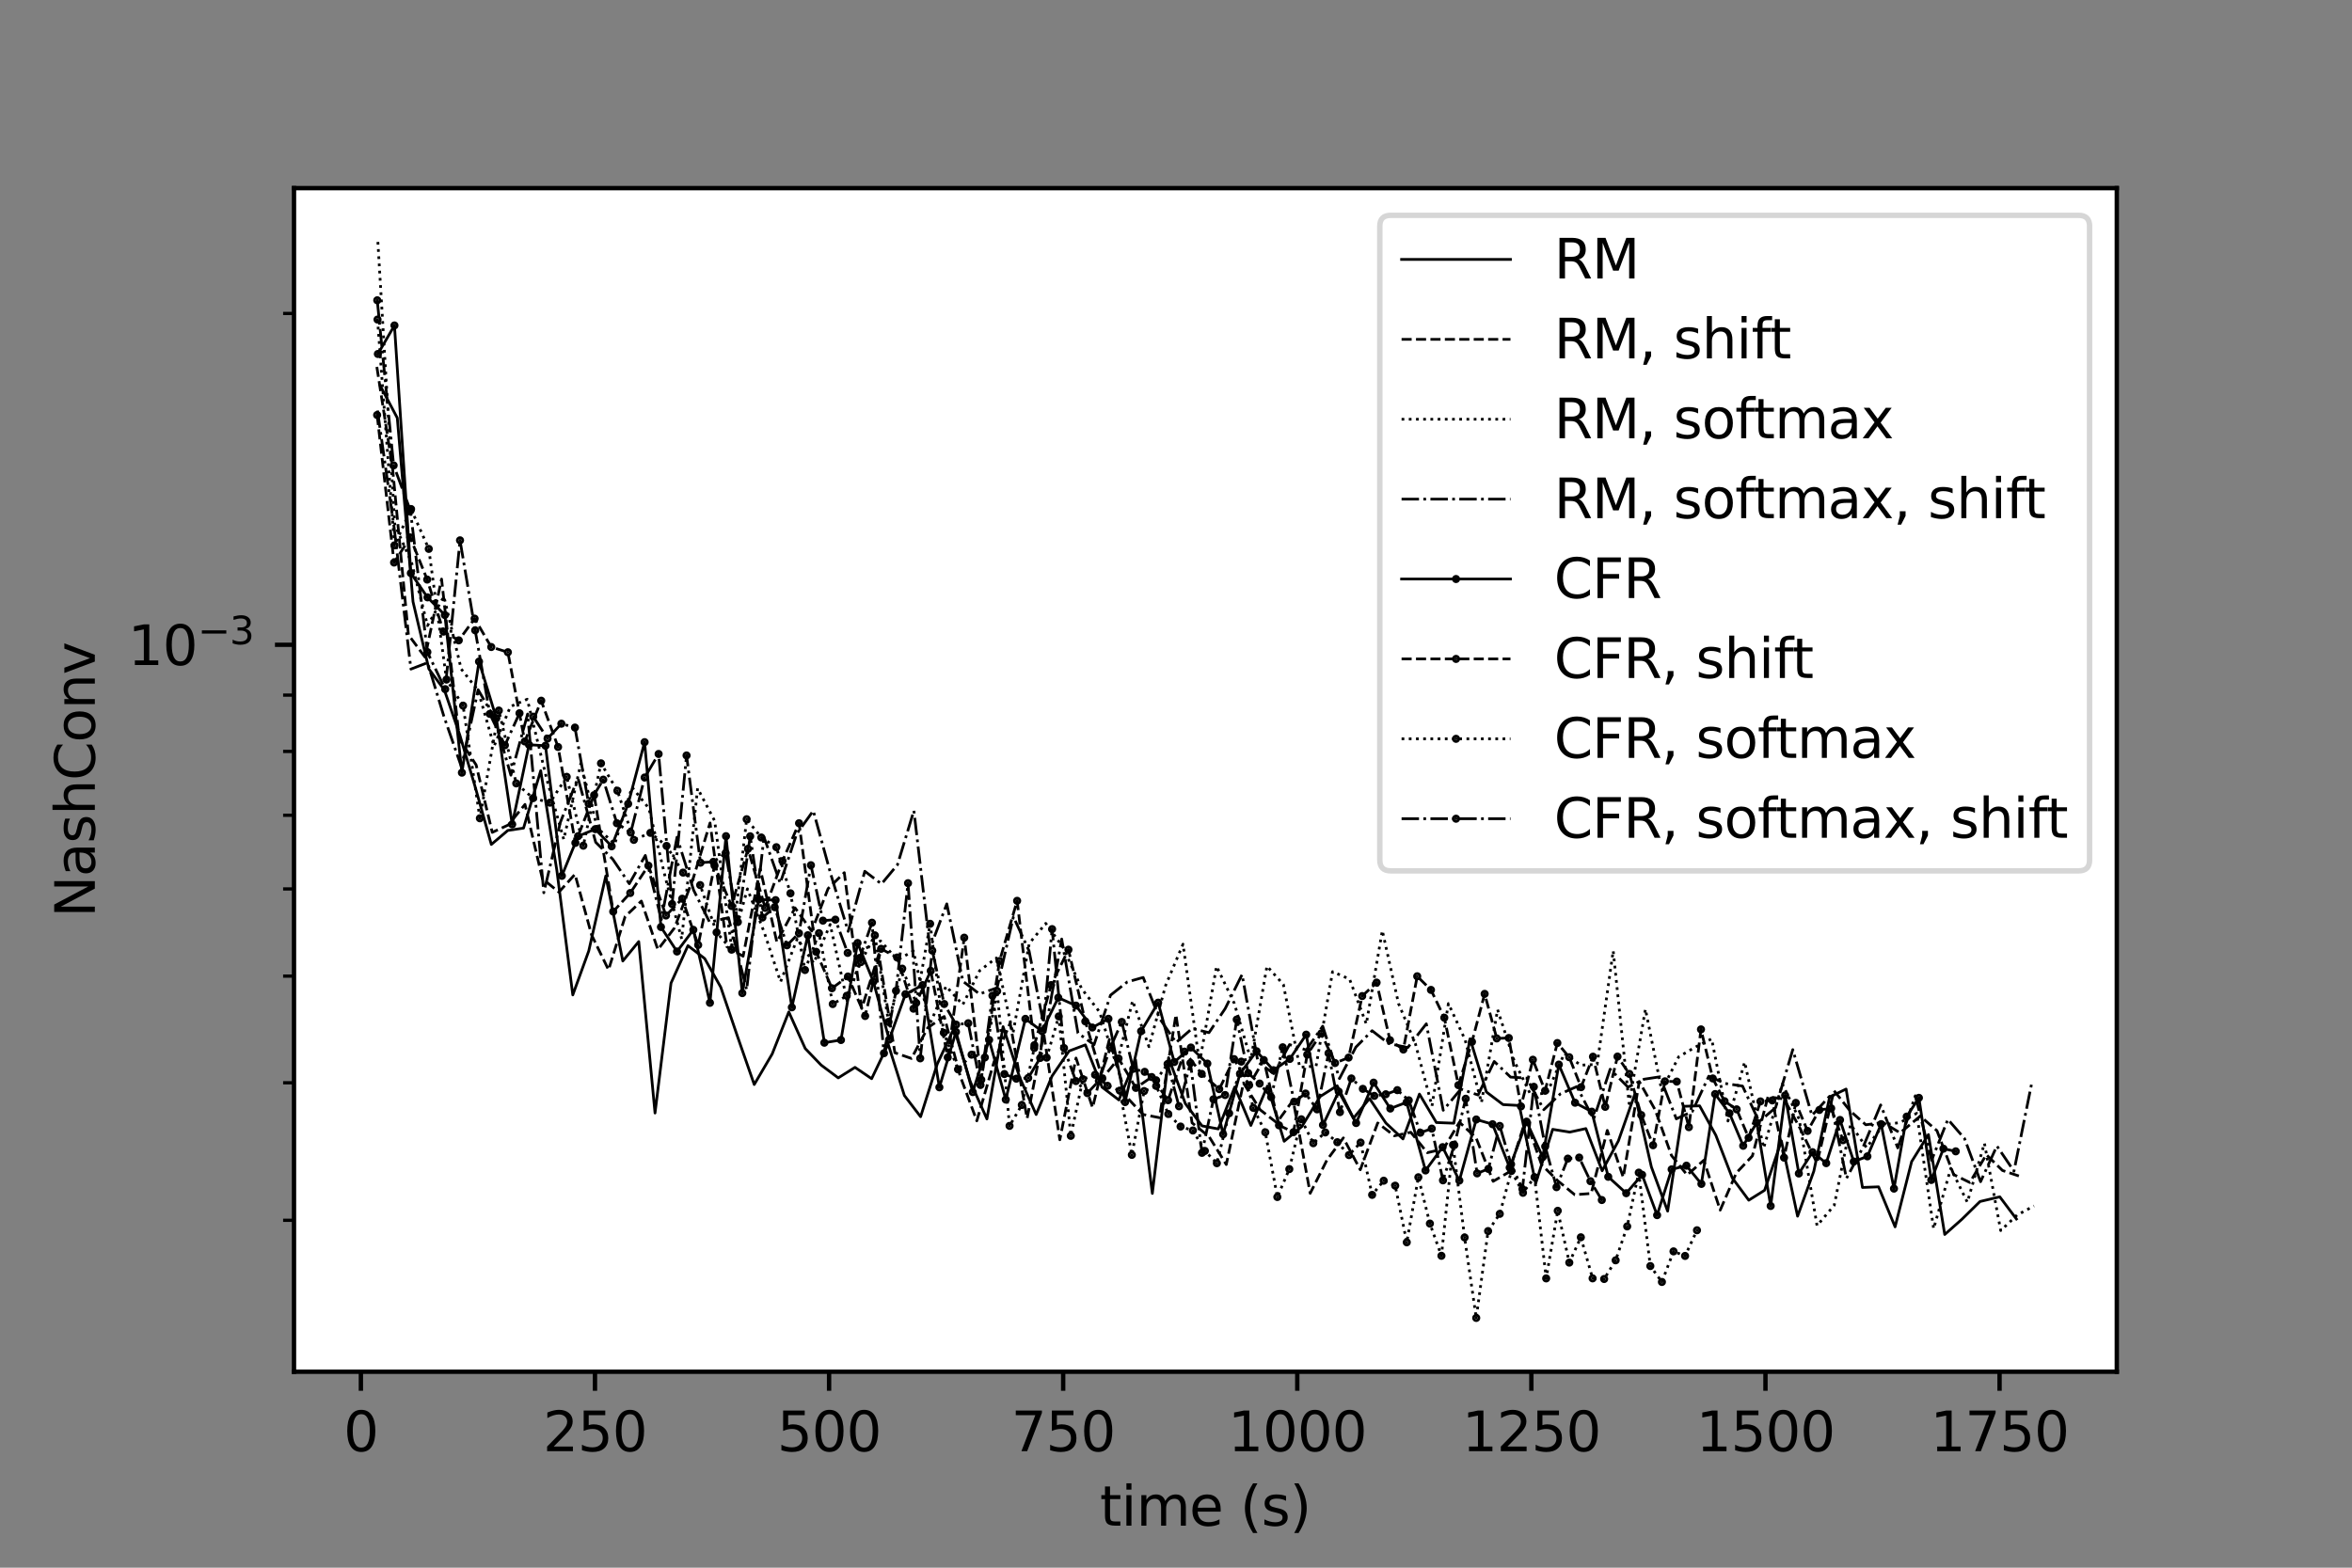 <?xml version="1.0" encoding="utf-8" standalone="no"?>
<!DOCTYPE svg PUBLIC "-//W3C//DTD SVG 1.1//EN"
  "http://www.w3.org/Graphics/SVG/1.1/DTD/svg11.dtd">
<svg xmlns:xlink="http://www.w3.org/1999/xlink" width="432pt" height="288pt" viewBox="0 0 432 288" xmlns="http://www.w3.org/2000/svg" version="1.1">
 <rect x="0" y="0" width="432" height="288" fill="#808080" stroke="none"/>
 <defs>
  <style type="text/css">*{stroke-linejoin: round; stroke-linecap: butt}</style>
 </defs>
 <g id="figure_1">
  <g id="patch_1">
   <path d="M 0 288 
L 432 288 
L 432 0 
L 0 0 
L 0 288 
z
" style="fill: none"/>
  </g>
  <g id="axes_1">
   <g id="patch_2">
    <path d="M 54 252 
L 388.8 252 
L 388.8 34.56 
L 54 34.56 
z
" style="fill: #ffffff"/>
   </g>
   <g id="matplotlib.axis_1">
    <g id="xtick_1">
     <g id="line2d_1">
      <defs>
       <path id="mfd032f30e2" d="M 0 0 
L 0 3.5 
" style="stroke: #000000; stroke-width: 0.8"/>
      </defs>
      <g>
       <use xlink:href="#mfd032f30e2" x="66.284" y="252" style="stroke: #000000; stroke-width: 0.8"/>
      </g>
     </g>
     <g id="text_1">
      <!-- 0 -->
      <g transform="translate(63.103 266.598)scale(0.1 -0.1)">
       <defs>
        <path id="DejaVuSans-30" d="M 2034 4250 
Q 1547 4250 1301 3770 
Q 1056 3291 1056 2328 
Q 1056 1369 1301 889 
Q 1547 409 2034 409 
Q 2525 409 2770 889 
Q 3016 1369 3016 2328 
Q 3016 3291 2770 3770 
Q 2525 4250 2034 4250 
z
M 2034 4750 
Q 2819 4750 3233 4129 
Q 3647 3509 3647 2328 
Q 3647 1150 3233 529 
Q 2819 -91 2034 -91 
Q 1250 -91 836 529 
Q 422 1150 422 2328 
Q 422 3509 836 4129 
Q 1250 4750 2034 4750 
z
" transform="scale(0.016)"/>
       </defs>
       <use xlink:href="#DejaVuSans-30"/>
      </g>
     </g>
    </g>
    <g id="xtick_2">
     <g id="line2d_2">
      <g>
       <use xlink:href="#mfd032f30e2" x="109.282" y="252" style="stroke: #000000; stroke-width: 0.8"/>
      </g>
     </g>
     <g id="text_2">
      <!-- 250 -->
      <g transform="translate(99.738 266.598)scale(0.1 -0.1)">
       <defs>
        <path id="DejaVuSans-32" d="M 1228 531 
L 3431 531 
L 3431 0 
L 469 0 
L 469 531 
Q 828 903 1448 1529 
Q 2069 2156 2228 2338 
Q 2531 2678 2651 2914 
Q 2772 3150 2772 3378 
Q 2772 3750 2511 3984 
Q 2250 4219 1831 4219 
Q 1534 4219 1204 4116 
Q 875 4013 500 3803 
L 500 4441 
Q 881 4594 1212 4672 
Q 1544 4750 1819 4750 
Q 2544 4750 2975 4387 
Q 3406 4025 3406 3419 
Q 3406 3131 3298 2873 
Q 3191 2616 2906 2266 
Q 2828 2175 2409 1742 
Q 1991 1309 1228 531 
z
" transform="scale(0.016)"/>
        <path id="DejaVuSans-35" d="M 691 4666 
L 3169 4666 
L 3169 4134 
L 1269 4134 
L 1269 2991 
Q 1406 3038 1543 3061 
Q 1681 3084 1819 3084 
Q 2600 3084 3056 2656 
Q 3513 2228 3513 1497 
Q 3513 744 3044 326 
Q 2575 -91 1722 -91 
Q 1428 -91 1123 -41 
Q 819 9 494 109 
L 494 744 
Q 775 591 1075 516 
Q 1375 441 1709 441 
Q 2250 441 2565 725 
Q 2881 1009 2881 1497 
Q 2881 1984 2565 2268 
Q 2250 2553 1709 2553 
Q 1456 2553 1204 2497 
Q 953 2441 691 2322 
L 691 4666 
z
" transform="scale(0.016)"/>
       </defs>
       <use xlink:href="#DejaVuSans-32"/>
       <use xlink:href="#DejaVuSans-35" x="63.623"/>
       <use xlink:href="#DejaVuSans-30" x="127.246"/>
      </g>
     </g>
    </g>
    <g id="xtick_3">
     <g id="line2d_3">
      <g>
       <use xlink:href="#mfd032f30e2" x="152.279" y="252" style="stroke: #000000; stroke-width: 0.8"/>
      </g>
     </g>
     <g id="text_3">
      <!-- 500 -->
      <g transform="translate(142.735 266.598)scale(0.1 -0.1)">
       <use xlink:href="#DejaVuSans-35"/>
       <use xlink:href="#DejaVuSans-30" x="63.623"/>
       <use xlink:href="#DejaVuSans-30" x="127.246"/>
      </g>
     </g>
    </g>
    <g id="xtick_4">
     <g id="line2d_4">
      <g>
       <use xlink:href="#mfd032f30e2" x="195.277" y="252" style="stroke: #000000; stroke-width: 0.8"/>
      </g>
     </g>
     <g id="text_4">
      <!-- 750 -->
      <g transform="translate(185.733 266.598)scale(0.1 -0.1)">
       <defs>
        <path id="DejaVuSans-37" d="M 525 4666 
L 3525 4666 
L 3525 4397 
L 1831 0 
L 1172 0 
L 2766 4134 
L 525 4134 
L 525 4666 
z
" transform="scale(0.016)"/>
       </defs>
       <use xlink:href="#DejaVuSans-37"/>
       <use xlink:href="#DejaVuSans-35" x="63.623"/>
       <use xlink:href="#DejaVuSans-30" x="127.246"/>
      </g>
     </g>
    </g>
    <g id="xtick_5">
     <g id="line2d_5">
      <g>
       <use xlink:href="#mfd032f30e2" x="238.274" y="252" style="stroke: #000000; stroke-width: 0.8"/>
      </g>
     </g>
     <g id="text_5">
      <!-- 1000 -->
      <g transform="translate(225.549 266.598)scale(0.1 -0.1)">
       <defs>
        <path id="DejaVuSans-31" d="M 794 531 
L 1825 531 
L 1825 4091 
L 703 3866 
L 703 4441 
L 1819 4666 
L 2450 4666 
L 2450 531 
L 3481 531 
L 3481 0 
L 794 0 
L 794 531 
z
" transform="scale(0.016)"/>
       </defs>
       <use xlink:href="#DejaVuSans-31"/>
       <use xlink:href="#DejaVuSans-30" x="63.623"/>
       <use xlink:href="#DejaVuSans-30" x="127.246"/>
       <use xlink:href="#DejaVuSans-30" x="190.869"/>
      </g>
     </g>
    </g>
    <g id="xtick_6">
     <g id="line2d_6">
      <g>
       <use xlink:href="#mfd032f30e2" x="281.271" y="252" style="stroke: #000000; stroke-width: 0.8"/>
      </g>
     </g>
     <g id="text_6">
      <!-- 1250 -->
      <g transform="translate(268.546 266.598)scale(0.1 -0.1)">
       <use xlink:href="#DejaVuSans-31"/>
       <use xlink:href="#DejaVuSans-32" x="63.623"/>
       <use xlink:href="#DejaVuSans-35" x="127.246"/>
       <use xlink:href="#DejaVuSans-30" x="190.869"/>
      </g>
     </g>
    </g>
    <g id="xtick_7">
     <g id="line2d_7">
      <g>
       <use xlink:href="#mfd032f30e2" x="324.269" y="252" style="stroke: #000000; stroke-width: 0.8"/>
      </g>
     </g>
     <g id="text_7">
      <!-- 1500 -->
      <g transform="translate(311.544 266.598)scale(0.1 -0.1)">
       <use xlink:href="#DejaVuSans-31"/>
       <use xlink:href="#DejaVuSans-35" x="63.623"/>
       <use xlink:href="#DejaVuSans-30" x="127.246"/>
       <use xlink:href="#DejaVuSans-30" x="190.869"/>
      </g>
     </g>
    </g>
    <g id="xtick_8">
     <g id="line2d_8">
      <g>
       <use xlink:href="#mfd032f30e2" x="367.266" y="252" style="stroke: #000000; stroke-width: 0.8"/>
      </g>
     </g>
     <g id="text_8">
      <!-- 1750 -->
      <g transform="translate(354.541 266.598)scale(0.1 -0.1)">
       <use xlink:href="#DejaVuSans-31"/>
       <use xlink:href="#DejaVuSans-37" x="63.623"/>
       <use xlink:href="#DejaVuSans-35" x="127.246"/>
       <use xlink:href="#DejaVuSans-30" x="190.869"/>
      </g>
     </g>
    </g>
    <g id="text_9">
     <!-- time (s) -->
     <g transform="translate(202.009 280.277)scale(0.1 -0.1)">
      <defs>
       <path id="DejaVuSans-74" d="M 1172 4494 
L 1172 3500 
L 2356 3500 
L 2356 3053 
L 1172 3053 
L 1172 1153 
Q 1172 725 1289 603 
Q 1406 481 1766 481 
L 2356 481 
L 2356 0 
L 1766 0 
Q 1100 0 847 248 
Q 594 497 594 1153 
L 594 3053 
L 172 3053 
L 172 3500 
L 594 3500 
L 594 4494 
L 1172 4494 
z
" transform="scale(0.016)"/>
       <path id="DejaVuSans-69" d="M 603 3500 
L 1178 3500 
L 1178 0 
L 603 0 
L 603 3500 
z
M 603 4863 
L 1178 4863 
L 1178 4134 
L 603 4134 
L 603 4863 
z
" transform="scale(0.016)"/>
       <path id="DejaVuSans-6d" d="M 3328 2828 
Q 3544 3216 3844 3400 
Q 4144 3584 4550 3584 
Q 5097 3584 5394 3201 
Q 5691 2819 5691 2113 
L 5691 0 
L 5113 0 
L 5113 2094 
Q 5113 2597 4934 2840 
Q 4756 3084 4391 3084 
Q 3944 3084 3684 2787 
Q 3425 2491 3425 1978 
L 3425 0 
L 2847 0 
L 2847 2094 
Q 2847 2600 2669 2842 
Q 2491 3084 2119 3084 
Q 1678 3084 1418 2786 
Q 1159 2488 1159 1978 
L 1159 0 
L 581 0 
L 581 3500 
L 1159 3500 
L 1159 2956 
Q 1356 3278 1631 3431 
Q 1906 3584 2284 3584 
Q 2666 3584 2933 3390 
Q 3200 3197 3328 2828 
z
" transform="scale(0.016)"/>
       <path id="DejaVuSans-65" d="M 3597 1894 
L 3597 1613 
L 953 1613 
Q 991 1019 1311 708 
Q 1631 397 2203 397 
Q 2534 397 2845 478 
Q 3156 559 3463 722 
L 3463 178 
Q 3153 47 2828 -22 
Q 2503 -91 2169 -91 
Q 1331 -91 842 396 
Q 353 884 353 1716 
Q 353 2575 817 3079 
Q 1281 3584 2069 3584 
Q 2775 3584 3186 3129 
Q 3597 2675 3597 1894 
z
M 3022 2063 
Q 3016 2534 2758 2815 
Q 2500 3097 2075 3097 
Q 1594 3097 1305 2825 
Q 1016 2553 972 2059 
L 3022 2063 
z
" transform="scale(0.016)"/>
       <path id="DejaVuSans-20" transform="scale(0.016)"/>
       <path id="DejaVuSans-28" d="M 1984 4856 
Q 1566 4138 1362 3434 
Q 1159 2731 1159 2009 
Q 1159 1288 1364 580 
Q 1569 -128 1984 -844 
L 1484 -844 
Q 1016 -109 783 600 
Q 550 1309 550 2009 
Q 550 2706 781 3412 
Q 1013 4119 1484 4856 
L 1984 4856 
z
" transform="scale(0.016)"/>
       <path id="DejaVuSans-73" d="M 2834 3397 
L 2834 2853 
Q 2591 2978 2328 3040 
Q 2066 3103 1784 3103 
Q 1356 3103 1142 2972 
Q 928 2841 928 2578 
Q 928 2378 1081 2264 
Q 1234 2150 1697 2047 
L 1894 2003 
Q 2506 1872 2764 1633 
Q 3022 1394 3022 966 
Q 3022 478 2636 193 
Q 2250 -91 1575 -91 
Q 1294 -91 989 -36 
Q 684 19 347 128 
L 347 722 
Q 666 556 975 473 
Q 1284 391 1588 391 
Q 1994 391 2212 530 
Q 2431 669 2431 922 
Q 2431 1156 2273 1281 
Q 2116 1406 1581 1522 
L 1381 1569 
Q 847 1681 609 1914 
Q 372 2147 372 2553 
Q 372 3047 722 3315 
Q 1072 3584 1716 3584 
Q 2034 3584 2315 3537 
Q 2597 3491 2834 3397 
z
" transform="scale(0.016)"/>
       <path id="DejaVuSans-29" d="M 513 4856 
L 1013 4856 
Q 1481 4119 1714 3412 
Q 1947 2706 1947 2009 
Q 1947 1309 1714 600 
Q 1481 -109 1013 -844 
L 513 -844 
Q 928 -128 1133 580 
Q 1338 1288 1338 2009 
Q 1338 2731 1133 3434 
Q 928 4138 513 4856 
z
" transform="scale(0.016)"/>
      </defs>
      <use xlink:href="#DejaVuSans-74"/>
      <use xlink:href="#DejaVuSans-69" x="39.209"/>
      <use xlink:href="#DejaVuSans-6d" x="66.992"/>
      <use xlink:href="#DejaVuSans-65" x="164.404"/>
      <use xlink:href="#DejaVuSans-20" x="225.928"/>
      <use xlink:href="#DejaVuSans-28" x="257.715"/>
      <use xlink:href="#DejaVuSans-73" x="296.729"/>
      <use xlink:href="#DejaVuSans-29" x="348.828"/>
     </g>
    </g>
   </g>
   <g id="matplotlib.axis_2">
    <g id="ytick_1">
     <g id="line2d_9">
      <defs>
       <path id="mb9d9032b65" d="M 0 0 
L -3.5 0 
" style="stroke: #000000; stroke-width: 0.8"/>
      </defs>
      <g>
       <use xlink:href="#mb9d9032b65" x="54" y="118.452" style="stroke: #000000; stroke-width: 0.8"/>
      </g>
     </g>
     <g id="text_10">
      <!-- $\mathdefault{10^{-3}}$ -->
      <g transform="translate(23.5 122.251)scale(0.1 -0.1)">
       <defs>
        <path id="DejaVuSans-2212" d="M 678 2272 
L 4684 2272 
L 4684 1741 
L 678 1741 
L 678 2272 
z
" transform="scale(0.016)"/>
        <path id="DejaVuSans-33" d="M 2597 2516 
Q 3050 2419 3304 2112 
Q 3559 1806 3559 1356 
Q 3559 666 3084 287 
Q 2609 -91 1734 -91 
Q 1441 -91 1130 -33 
Q 819 25 488 141 
L 488 750 
Q 750 597 1062 519 
Q 1375 441 1716 441 
Q 2309 441 2620 675 
Q 2931 909 2931 1356 
Q 2931 1769 2642 2001 
Q 2353 2234 1838 2234 
L 1294 2234 
L 1294 2753 
L 1863 2753 
Q 2328 2753 2575 2939 
Q 2822 3125 2822 3475 
Q 2822 3834 2567 4026 
Q 2313 4219 1838 4219 
Q 1578 4219 1281 4162 
Q 984 4106 628 3988 
L 628 4550 
Q 988 4650 1302 4700 
Q 1616 4750 1894 4750 
Q 2613 4750 3031 4423 
Q 3450 4097 3450 3541 
Q 3450 3153 3228 2886 
Q 3006 2619 2597 2516 
z
" transform="scale(0.016)"/>
       </defs>
       <use xlink:href="#DejaVuSans-31" transform="translate(0 0.766)"/>
       <use xlink:href="#DejaVuSans-30" transform="translate(63.623 0.766)"/>
       <use xlink:href="#DejaVuSans-2212" transform="translate(128.203 39.047)scale(0.7)"/>
       <use xlink:href="#DejaVuSans-33" transform="translate(186.855 39.047)scale(0.7)"/>
      </g>
     </g>
    </g>
    <g id="ytick_2">
     <g id="line2d_10">
      <defs>
       <path id="m9f965685f0" d="M 0 0 
L -2 0 
" style="stroke: #000000; stroke-width: 0.6"/>
      </defs>
      <g>
       <use xlink:href="#m9f965685f0" x="54" y="224.179" style="stroke: #000000; stroke-width: 0.6"/>
      </g>
     </g>
    </g>
    <g id="ytick_3">
     <g id="line2d_11">
      <g>
       <use xlink:href="#m9f965685f0" x="54" y="198.916" style="stroke: #000000; stroke-width: 0.6"/>
      </g>
     </g>
    </g>
    <g id="ytick_4">
     <g id="line2d_12">
      <g>
       <use xlink:href="#m9f965685f0" x="54" y="179.321" style="stroke: #000000; stroke-width: 0.6"/>
      </g>
     </g>
    </g>
    <g id="ytick_5">
     <g id="line2d_13">
      <g>
       <use xlink:href="#m9f965685f0" x="54" y="163.31" style="stroke: #000000; stroke-width: 0.6"/>
      </g>
     </g>
    </g>
    <g id="ytick_6">
     <g id="line2d_14">
      <g>
       <use xlink:href="#m9f965685f0" x="54" y="149.773" style="stroke: #000000; stroke-width: 0.6"/>
      </g>
     </g>
    </g>
    <g id="ytick_7">
     <g id="line2d_15">
      <g>
       <use xlink:href="#m9f965685f0" x="54" y="138.047" style="stroke: #000000; stroke-width: 0.6"/>
      </g>
     </g>
    </g>
    <g id="ytick_8">
     <g id="line2d_16">
      <g>
       <use xlink:href="#m9f965685f0" x="54" y="127.704" style="stroke: #000000; stroke-width: 0.6"/>
      </g>
     </g>
    </g>
    <g id="ytick_9">
     <g id="line2d_17">
      <g>
       <use xlink:href="#m9f965685f0" x="54" y="57.583" style="stroke: #000000; stroke-width: 0.6"/>
      </g>
     </g>
    </g>
    <g id="text_11">
     <!-- NashConv -->
     <g transform="translate(17.42 168.537)rotate(-90)scale(0.1 -0.1)">
      <defs>
       <path id="DejaVuSans-4e" d="M 628 4666 
L 1478 4666 
L 3547 763 
L 3547 4666 
L 4159 4666 
L 4159 0 
L 3309 0 
L 1241 3903 
L 1241 0 
L 628 0 
L 628 4666 
z
" transform="scale(0.016)"/>
       <path id="DejaVuSans-61" d="M 2194 1759 
Q 1497 1759 1228 1600 
Q 959 1441 959 1056 
Q 959 750 1161 570 
Q 1363 391 1709 391 
Q 2188 391 2477 730 
Q 2766 1069 2766 1631 
L 2766 1759 
L 2194 1759 
z
M 3341 1997 
L 3341 0 
L 2766 0 
L 2766 531 
Q 2569 213 2275 61 
Q 1981 -91 1556 -91 
Q 1019 -91 701 211 
Q 384 513 384 1019 
Q 384 1609 779 1909 
Q 1175 2209 1959 2209 
L 2766 2209 
L 2766 2266 
Q 2766 2663 2505 2880 
Q 2244 3097 1772 3097 
Q 1472 3097 1187 3025 
Q 903 2953 641 2809 
L 641 3341 
Q 956 3463 1253 3523 
Q 1550 3584 1831 3584 
Q 2591 3584 2966 3190 
Q 3341 2797 3341 1997 
z
" transform="scale(0.016)"/>
       <path id="DejaVuSans-68" d="M 3513 2113 
L 3513 0 
L 2938 0 
L 2938 2094 
Q 2938 2591 2744 2837 
Q 2550 3084 2163 3084 
Q 1697 3084 1428 2787 
Q 1159 2491 1159 1978 
L 1159 0 
L 581 0 
L 581 4863 
L 1159 4863 
L 1159 2956 
Q 1366 3272 1645 3428 
Q 1925 3584 2291 3584 
Q 2894 3584 3203 3211 
Q 3513 2838 3513 2113 
z
" transform="scale(0.016)"/>
       <path id="DejaVuSans-43" d="M 4122 4306 
L 4122 3641 
Q 3803 3938 3442 4084 
Q 3081 4231 2675 4231 
Q 1875 4231 1450 3742 
Q 1025 3253 1025 2328 
Q 1025 1406 1450 917 
Q 1875 428 2675 428 
Q 3081 428 3442 575 
Q 3803 722 4122 1019 
L 4122 359 
Q 3791 134 3420 21 
Q 3050 -91 2638 -91 
Q 1578 -91 968 557 
Q 359 1206 359 2328 
Q 359 3453 968 4101 
Q 1578 4750 2638 4750 
Q 3056 4750 3426 4639 
Q 3797 4528 4122 4306 
z
" transform="scale(0.016)"/>
       <path id="DejaVuSans-6f" d="M 1959 3097 
Q 1497 3097 1228 2736 
Q 959 2375 959 1747 
Q 959 1119 1226 758 
Q 1494 397 1959 397 
Q 2419 397 2687 759 
Q 2956 1122 2956 1747 
Q 2956 2369 2687 2733 
Q 2419 3097 1959 3097 
z
M 1959 3584 
Q 2709 3584 3137 3096 
Q 3566 2609 3566 1747 
Q 3566 888 3137 398 
Q 2709 -91 1959 -91 
Q 1206 -91 779 398 
Q 353 888 353 1747 
Q 353 2609 779 3096 
Q 1206 3584 1959 3584 
z
" transform="scale(0.016)"/>
       <path id="DejaVuSans-6e" d="M 3513 2113 
L 3513 0 
L 2938 0 
L 2938 2094 
Q 2938 2591 2744 2837 
Q 2550 3084 2163 3084 
Q 1697 3084 1428 2787 
Q 1159 2491 1159 1978 
L 1159 0 
L 581 0 
L 581 3500 
L 1159 3500 
L 1159 2956 
Q 1366 3272 1645 3428 
Q 1925 3584 2291 3584 
Q 2894 3584 3203 3211 
Q 3513 2838 3513 2113 
z
" transform="scale(0.016)"/>
       <path id="DejaVuSans-76" d="M 191 3500 
L 800 3500 
L 1894 563 
L 2988 3500 
L 3597 3500 
L 2284 0 
L 1503 0 
L 191 3500 
z
" transform="scale(0.016)"/>
      </defs>
      <use xlink:href="#DejaVuSans-4e"/>
      <use xlink:href="#DejaVuSans-61" x="74.805"/>
      <use xlink:href="#DejaVuSans-73" x="136.084"/>
      <use xlink:href="#DejaVuSans-68" x="188.184"/>
      <use xlink:href="#DejaVuSans-43" x="251.562"/>
      <use xlink:href="#DejaVuSans-6f" x="321.387"/>
      <use xlink:href="#DejaVuSans-6e" x="382.568"/>
      <use xlink:href="#DejaVuSans-76" x="445.947"/>
     </g>
    </g>
   </g>
   <g id="line2d_18">
    <path d="M 69.864 70.902 
L 72.97 76.779 
L 75.86 110.551 
L 78.773 122.894 
L 81.623 126.768 
L 84.474 135.089 
L 87.335 144.753 
L 90.245 155.134 
L 93.268 152.562 
L 96.16 152.132 
L 99.313 141.584 
L 102.279 159.886 
L 105.206 182.78 
L 108.14 174.695 
L 111.266 160.916 
L 114.391 176.548 
L 117.317 172.978 
L 120.309 204.474 
L 123.245 180.608 
L 126.357 173.725 
L 129.432 176.094 
L 132.385 181.357 
L 135.421 190.299 
L 138.533 199.238 
L 141.834 193.616 
L 144.882 185.901 
L 147.903 192.63 
L 150.813 195.656 
L 153.963 198.02 
L 157.041 196.086 
L 160.097 198.166 
L 163.134 191.826 
L 166.11 201.255 
L 169.093 205.15 
L 172.148 195.47 
L 175.228 188.879 
L 178.2 198.678 
L 181.269 205.562 
L 184.241 188.605 
L 187.288 197.938 
L 190.313 204.75 
L 193.226 197.694 
L 196.366 193.078 
L 199.35 191.954 
L 202.422 199.725 
L 205.511 202.074 
L 208.572 194.724 
L 211.654 219.247 
L 214.64 194.3 
L 217.714 202.74 
L 220.777 206.833 
L 223.768 207.396 
L 226.79 199.698 
L 229.747 206.757 
L 232.797 199.514 
L 235.865 209.662 
L 239.121 206.952 
L 242.476 201.44 
L 245.603 199.463 
L 248.595 205.433 
L 251.546 201.814 
L 254.557 206.323 
L 257.689 209.234 
L 260.713 200.99 
L 263.824 206.219 
L 267.028 206.345 
L 270.011 190.831 
L 273.001 200.598 
L 276.077 202.93 
L 279.05 203.088 
L 282.062 217.412 
L 285.187 207.473 
L 288.325 207.978 
L 291.281 207.333 
L 294.274 215.08 
L 297.251 209.606 
L 300.272 201.019 
L 303.316 214.384 
L 306.303 222.496 
L 309.213 203.242 
L 312.173 203.15 
L 315.153 208.561 
L 318.171 216.39 
L 321.202 220.489 
L 324.111 218.664 
L 327.199 209.601 
L 330.168 223.43 
L 333.148 215.164 
L 336.059 201.521 
L 339.079 200.073 
L 342.087 218.148 
L 345.042 218.033 
L 348.075 225.386 
L 351.115 213.402 
L 354.202 208.432 
L 357.195 226.788 
L 360.37 223.974 
L 363.672 220.733 
L 367.308 219.87 
L 370.368 223.945 
" clip-path="url(#p43af13c5e6)" style="fill: none; stroke: #000000; stroke-width: 0.5; stroke-linecap: square"/>
   </g>
   <g id="line2d_19">
    <path d="M 69.218 67.403 
L 72.112 86.097 
L 75.013 116.618 
L 78.064 120.72 
L 81.102 106.38 
L 84.377 135.806 
L 87.454 140.528 
L 90.412 152.917 
L 93.361 151.557 
L 96.427 147.777 
L 99.62 161.42 
L 102.651 163.886 
L 105.61 160.621 
L 108.657 171.748 
L 111.77 178.173 
L 114.818 168.379 
L 117.798 165.537 
L 120.836 174.456 
L 123.887 170.464 
L 127.351 161.276 
L 130.417 151.183 
L 133.528 173.942 
L 136.491 175.671 
L 139.627 159.571 
L 142.684 173.057 
L 146.033 166.79 
L 149.084 171.049 
L 152.094 163.259 
L 155.075 160.319 
L 158.273 185.272 
L 161.409 175.323 
L 164.367 193.399 
L 167.41 194.45 
L 170.406 188.805 
L 173.427 186.74 
L 176.351 197.655 
L 179.415 205.913 
L 182.564 195.12 
L 185.539 187.935 
L 188.651 205.473 
L 191.709 189.922 
L 194.662 209.385 
L 197.632 194.371 
L 200.677 203.482 
L 203.757 190.96 
L 206.829 201.416 
L 209.912 204.737 
L 212.957 205.327 
L 215.989 186.415 
L 218.948 206.279 
L 222.073 208.804 
L 225.238 213.935 
L 228.386 198.946 
L 231.455 203.877 
L 234.505 206.248 
L 237.514 202.127 
L 240.646 219.221 
L 243.714 213.132 
L 246.736 209.044 
L 249.846 214.896 
L 253.048 206.301 
L 256.111 208.662 
L 259.128 208.011 
L 262.158 211.763 
L 265.126 211.074 
L 268.054 206.165 
L 271.109 209.005 
L 274.249 217.024 
L 277.197 215.299 
L 280.22 205.677 
L 283.148 213.974 
L 286.143 216.945 
L 289.237 219.48 
L 292.257 219.253 
L 295.216 207.667 
L 298.15 216.281 
L 301.09 198.681 
L 304.012 203.893 
L 307.007 212.276 
L 309.886 215.855 
L 312.94 213.156 
L 315.955 222.31 
L 318.912 215.478 
L 321.87 212.353 
L 324.731 201.487 
L 327.677 201.889 
L 330.61 207.268 
L 333.742 213.672 
L 336.854 200.359 
L 339.786 204.049 
L 342.703 206.635 
L 345.862 206.208 
L 348.998 208.119 
L 352.693 205.05 
L 355.762 207.711 
L 358.84 215.785 
L 361.805 217.238 
L 364.835 212.124 
L 367.801 215.028 
L 370.812 216.04 
" clip-path="url(#p43af13c5e6)" style="fill: none; stroke-dasharray: 1.85,0.8; stroke-dashoffset: 0; stroke: #000000; stroke-width: 0.5"/>
   </g>
   <g id="line2d_20">
    <path d="M 69.406 44.444 
L 72.515 96.394 
L 75.587 103.306 
L 78.529 114.926 
L 81.533 109.589 
L 84.709 122.901 
L 87.811 126.848 
L 90.741 137.102 
L 93.744 129.804 
L 96.843 128.453 
L 100.44 143.192 
L 103.548 154.212 
L 106.676 140.275 
L 109.703 152.081 
L 112.911 155.067 
L 116.08 144.606 
L 119.194 148.516 
L 122.224 161.3 
L 125.205 172.491 
L 128.132 144.824 
L 131.262 150.796 
L 134.335 173.836 
L 137.284 163.294 
L 140.397 171.36 
L 143.369 180.366 
L 146.439 172.437 
L 149.461 176.94 
L 152.479 169.834 
L 155.593 183.849 
L 158.674 174.376 
L 161.749 172.858 
L 164.812 176.349 
L 167.763 174.712 
L 170.769 188.213 
L 173.769 181.181 
L 176.837 184.569 
L 179.934 178.319 
L 182.998 175.989 
L 186.052 189.86 
L 189.042 173.324 
L 192.074 169.635 
L 195.276 174.065 
L 198.664 181.62 
L 201.962 185.914 
L 205.068 195.711 
L 208.034 183.846 
L 211.034 192.292 
L 214.092 181.045 
L 217.288 173.452 
L 220.318 195.309 
L 223.448 177.514 
L 226.698 184.312 
L 229.745 194.652 
L 232.705 177.487 
L 235.721 180.853 
L 238.727 196.067 
L 241.729 195.848 
L 244.758 178.504 
L 247.88 179.872 
L 250.956 188.126 
L 253.894 170.95 
L 256.869 184.358 
L 259.96 191.705 
L 263.016 203.176 
L 266.031 184.362 
L 269.089 190.991 
L 272.101 202.558 
L 275.065 185.477 
L 278.126 194.91 
L 281.14 201.101 
L 284.158 200.807 
L 287.321 193.532 
L 290.343 195.681 
L 293.351 195.54 
L 296.302 174.672 
L 299.227 202.733 
L 302.222 185.387 
L 305.215 200.35 
L 308.325 194.153 
L 311.371 192.368 
L 314.385 190.849 
L 317.372 205.941 
L 320.447 195.116 
L 323.946 210.895 
L 327.376 199.124 
L 330.45 205.576 
L 333.741 225.168 
L 336.896 221.433 
L 339.905 206.577 
L 342.835 210.831 
L 345.936 206.623 
L 348.998 206.228 
L 352.044 204.523 
L 355.156 225.722 
L 358.313 214.631 
L 361.351 220.869 
L 364.487 210.036 
L 367.477 226.064 
L 370.466 223.233 
L 373.582 221.543 
" clip-path="url(#p43af13c5e6)" style="fill: none; stroke-dasharray: 0.5,0.825; stroke-dashoffset: 0; stroke: #000000; stroke-width: 0.5"/>
   </g>
   <g id="line2d_21">
    <path d="M 69.335 75.421 
L 72.391 96.943 
L 75.477 122.92 
L 78.536 121.741 
L 81.525 131.58 
L 84.76 140.901 
L 87.819 126.711 
L 90.793 131.873 
L 93.834 142.413 
L 96.909 131.169 
L 99.883 164.009 
L 102.926 151.057 
L 106.153 142.932 
L 109.413 154.731 
L 112.52 157.809 
L 115.588 162.345 
L 118.528 157.154 
L 121.473 168.925 
L 124.348 153.8 
L 127.394 163.517 
L 130.346 169.418 
L 133.807 168.581 
L 137.14 181.822 
L 140.323 153.772 
L 143.305 162.24 
L 146.324 153.209 
L 149.378 148.94 
L 152.595 160.613 
L 155.787 171.106 
L 158.84 160.063 
L 161.908 162.388 
L 164.84 158.863 
L 167.858 148.919 
L 170.816 174.237 
L 173.902 166.05 
L 176.86 180.267 
L 179.908 182.609 
L 183.139 181.469 
L 186.136 168.418 
L 189.015 174.694 
L 191.969 189.602 
L 195.005 172.507 
L 197.99 189.783 
L 200.948 191.923 
L 203.971 182.828 
L 207.052 180.391 
L 209.971 179.567 
L 212.952 187.05 
L 216.011 191.519 
L 218.971 188.943 
L 222.055 189.712 
L 225.03 185.295 
L 228.136 179.036 
L 231.052 195.105 
L 233.944 197.238 
L 236.854 191.901 
L 239.937 192.896 
L 242.947 188.519 
L 246.025 198.14 
L 249.039 192.369 
L 252.023 189.352 
L 255.023 191.696 
L 258.571 192.444 
L 261.976 188.089 
L 265.082 203.969 
L 268.322 200.071 
L 271.481 201.161 
L 274.45 195.003 
L 277.451 197.873 
L 280.407 198.064 
L 283.559 203.864 
L 286.605 200.954 
L 289.624 199.613 
L 292.707 205.603 
L 295.741 196.424 
L 299.019 199.712 
L 301.959 198.265 
L 304.893 197.816 
L 307.895 205.545 
L 310.843 204.181 
L 313.859 197.707 
L 316.878 199.05 
L 320.057 199.521 
L 323.103 206.067 
L 326.129 203.484 
L 329.285 192.827 
L 332.812 204.918 
L 336.037 201.41 
L 339.146 216.48 
L 342.185 210.769 
L 345.429 202.986 
L 348.575 210.883 
L 351.79 201.308 
L 354.777 213.162 
L 357.777 205.64 
L 360.834 209.165 
L 363.777 217.089 
L 366.777 210.528 
L 369.911 215.154 
L 373.212 198.794 
" clip-path="url(#p43af13c5e6)" style="fill: none; stroke-dasharray: 3.2,0.8,0.5,0.8; stroke-dashoffset: 0; stroke: #000000; stroke-width: 0.5"/>
   </g>
   <g id="line2d_22">
    <path d="M 69.406 65.026 
L 72.45 59.79 
L 75.462 105.294 
L 78.521 109.741 
L 81.711 112.99 
L 84.839 141.948 
L 87.983 121.537 
L 91.163 131.934 
L 94.075 151.441 
L 97.164 136.82 
L 100.189 136.995 
L 103.199 160.902 
L 106.169 153.624 
L 109.333 152.319 
L 112.344 155.474 
L 115.379 147.672 
L 118.396 136.34 
L 121.399 170.303 
L 124.348 174.801 
L 127.348 170.822 
L 130.397 184.229 
L 133.348 153.612 
L 136.343 182.444 
L 139.362 165.247 
L 142.454 165.362 
L 145.441 185.055 
L 148.377 171.81 
L 151.413 191.557 
L 154.463 191.06 
L 157.513 173.236 
L 160.424 180.346 
L 163.321 190.982 
L 166.305 182.643 
L 169.454 180.972 
L 172.538 199.749 
L 175.589 189.571 
L 178.675 200.63 
L 181.674 191.04 
L 184.734 202.002 
L 188.34 187.174 
L 191.384 189.428 
L 194.38 183.283 
L 197.618 184.739 
L 200.625 188.767 
L 203.59 187.162 
L 206.647 202.467 
L 209.591 189.44 
L 212.725 184.198 
L 215.683 195.104 
L 218.733 192.438 
L 221.757 195.392 
L 224.657 208.385 
L 227.753 197.245 
L 230.792 193.12 
L 233.895 196.606 
L 236.896 194.542 
L 239.916 190.074 
L 242.995 206.676 
L 245.885 200.534 
L 249.083 206.315 
L 252.295 198.889 
L 255.36 203.652 
L 258.354 202.504 
L 261.829 215.025 
L 264.971 210.741 
L 268.043 216.886 
L 271.149 205.662 
L 274.142 206.529 
L 277.288 214.501 
L 280.397 206.059 
L 283.357 212.564 
L 286.315 195.574 
L 289.295 202.582 
L 292.369 204.223 
L 295.391 216.191 
L 298.692 219.203 
L 301.611 215.819 
L 304.367 223.233 
L 307.034 214.829 
L 309.754 214.145 
L 312.502 217.495 
L 315.023 200.988 
L 317.657 204.52 
L 320.18 210.492 
L 322.666 206.227 
L 325.226 221.55 
L 327.887 201.234 
L 330.4 215.584 
L 332.912 211.668 
L 335.429 213.684 
L 337.963 205.747 
L 340.491 213.396 
L 342.993 212.433 
L 345.516 206.513 
L 347.872 218.362 
L 350.209 205.128 
L 352.451 201.686 
L 354.725 216.771 
L 356.952 211.025 
L 359.221 211.513 
" clip-path="url(#p43af13c5e6)" style="fill: none; stroke: #000000; stroke-width: 0.5; stroke-linecap: square"/>
    <defs>
     <path id="mef72cb56ef" d="M 0 0.25 
C 0.066 0.25 0.13 0.224 0.177 0.177 
C 0.224 0.13 0.25 0.066 0.25 0 
C 0.25 -0.066 0.224 -0.13 0.177 -0.177 
C 0.13 -0.224 0.066 -0.25 0 -0.25 
C -0.066 -0.25 -0.13 -0.224 -0.177 -0.177 
C -0.224 -0.13 -0.25 -0.066 -0.25 0 
C -0.25 0.066 -0.224 0.13 -0.177 0.177 
C -0.13 0.224 -0.066 0.25 0 0.25 
z
" style="stroke: #000000"/>
    </defs>
    <g clip-path="url(#p43af13c5e6)">
     <use xlink:href="#mef72cb56ef" x="69.406" y="65.026" style="stroke: #000000"/>
     <use xlink:href="#mef72cb56ef" x="72.45" y="59.79" style="stroke: #000000"/>
     <use xlink:href="#mef72cb56ef" x="75.462" y="105.294" style="stroke: #000000"/>
     <use xlink:href="#mef72cb56ef" x="78.521" y="109.741" style="stroke: #000000"/>
     <use xlink:href="#mef72cb56ef" x="81.711" y="112.99" style="stroke: #000000"/>
     <use xlink:href="#mef72cb56ef" x="84.839" y="141.948" style="stroke: #000000"/>
     <use xlink:href="#mef72cb56ef" x="87.983" y="121.537" style="stroke: #000000"/>
     <use xlink:href="#mef72cb56ef" x="91.163" y="131.934" style="stroke: #000000"/>
     <use xlink:href="#mef72cb56ef" x="94.075" y="151.441" style="stroke: #000000"/>
     <use xlink:href="#mef72cb56ef" x="97.164" y="136.82" style="stroke: #000000"/>
     <use xlink:href="#mef72cb56ef" x="100.189" y="136.995" style="stroke: #000000"/>
     <use xlink:href="#mef72cb56ef" x="103.199" y="160.902" style="stroke: #000000"/>
     <use xlink:href="#mef72cb56ef" x="106.169" y="153.624" style="stroke: #000000"/>
     <use xlink:href="#mef72cb56ef" x="109.333" y="152.319" style="stroke: #000000"/>
     <use xlink:href="#mef72cb56ef" x="112.344" y="155.474" style="stroke: #000000"/>
     <use xlink:href="#mef72cb56ef" x="115.379" y="147.672" style="stroke: #000000"/>
     <use xlink:href="#mef72cb56ef" x="118.396" y="136.34" style="stroke: #000000"/>
     <use xlink:href="#mef72cb56ef" x="121.399" y="170.303" style="stroke: #000000"/>
     <use xlink:href="#mef72cb56ef" x="124.348" y="174.801" style="stroke: #000000"/>
     <use xlink:href="#mef72cb56ef" x="127.348" y="170.822" style="stroke: #000000"/>
     <use xlink:href="#mef72cb56ef" x="130.397" y="184.229" style="stroke: #000000"/>
     <use xlink:href="#mef72cb56ef" x="133.348" y="153.612" style="stroke: #000000"/>
     <use xlink:href="#mef72cb56ef" x="136.343" y="182.444" style="stroke: #000000"/>
     <use xlink:href="#mef72cb56ef" x="139.362" y="165.247" style="stroke: #000000"/>
     <use xlink:href="#mef72cb56ef" x="142.454" y="165.362" style="stroke: #000000"/>
     <use xlink:href="#mef72cb56ef" x="145.441" y="185.055" style="stroke: #000000"/>
     <use xlink:href="#mef72cb56ef" x="148.377" y="171.81" style="stroke: #000000"/>
     <use xlink:href="#mef72cb56ef" x="151.413" y="191.557" style="stroke: #000000"/>
     <use xlink:href="#mef72cb56ef" x="154.463" y="191.06" style="stroke: #000000"/>
     <use xlink:href="#mef72cb56ef" x="157.513" y="173.236" style="stroke: #000000"/>
     <use xlink:href="#mef72cb56ef" x="160.424" y="180.346" style="stroke: #000000"/>
     <use xlink:href="#mef72cb56ef" x="163.321" y="190.982" style="stroke: #000000"/>
     <use xlink:href="#mef72cb56ef" x="166.305" y="182.643" style="stroke: #000000"/>
     <use xlink:href="#mef72cb56ef" x="169.454" y="180.972" style="stroke: #000000"/>
     <use xlink:href="#mef72cb56ef" x="172.538" y="199.749" style="stroke: #000000"/>
     <use xlink:href="#mef72cb56ef" x="175.589" y="189.571" style="stroke: #000000"/>
     <use xlink:href="#mef72cb56ef" x="178.675" y="200.63" style="stroke: #000000"/>
     <use xlink:href="#mef72cb56ef" x="181.674" y="191.04" style="stroke: #000000"/>
     <use xlink:href="#mef72cb56ef" x="184.734" y="202.002" style="stroke: #000000"/>
     <use xlink:href="#mef72cb56ef" x="188.34" y="187.174" style="stroke: #000000"/>
     <use xlink:href="#mef72cb56ef" x="191.384" y="189.428" style="stroke: #000000"/>
     <use xlink:href="#mef72cb56ef" x="194.38" y="183.283" style="stroke: #000000"/>
     <use xlink:href="#mef72cb56ef" x="197.618" y="184.739" style="stroke: #000000"/>
     <use xlink:href="#mef72cb56ef" x="200.625" y="188.767" style="stroke: #000000"/>
     <use xlink:href="#mef72cb56ef" x="203.59" y="187.162" style="stroke: #000000"/>
     <use xlink:href="#mef72cb56ef" x="206.647" y="202.467" style="stroke: #000000"/>
     <use xlink:href="#mef72cb56ef" x="209.591" y="189.44" style="stroke: #000000"/>
     <use xlink:href="#mef72cb56ef" x="212.725" y="184.198" style="stroke: #000000"/>
     <use xlink:href="#mef72cb56ef" x="215.683" y="195.104" style="stroke: #000000"/>
     <use xlink:href="#mef72cb56ef" x="218.733" y="192.438" style="stroke: #000000"/>
     <use xlink:href="#mef72cb56ef" x="221.757" y="195.392" style="stroke: #000000"/>
     <use xlink:href="#mef72cb56ef" x="224.657" y="208.385" style="stroke: #000000"/>
     <use xlink:href="#mef72cb56ef" x="227.753" y="197.245" style="stroke: #000000"/>
     <use xlink:href="#mef72cb56ef" x="230.792" y="193.12" style="stroke: #000000"/>
     <use xlink:href="#mef72cb56ef" x="233.895" y="196.606" style="stroke: #000000"/>
     <use xlink:href="#mef72cb56ef" x="236.896" y="194.542" style="stroke: #000000"/>
     <use xlink:href="#mef72cb56ef" x="239.916" y="190.074" style="stroke: #000000"/>
     <use xlink:href="#mef72cb56ef" x="242.995" y="206.676" style="stroke: #000000"/>
     <use xlink:href="#mef72cb56ef" x="245.885" y="200.534" style="stroke: #000000"/>
     <use xlink:href="#mef72cb56ef" x="249.083" y="206.315" style="stroke: #000000"/>
     <use xlink:href="#mef72cb56ef" x="252.295" y="198.889" style="stroke: #000000"/>
     <use xlink:href="#mef72cb56ef" x="255.36" y="203.652" style="stroke: #000000"/>
     <use xlink:href="#mef72cb56ef" x="258.354" y="202.504" style="stroke: #000000"/>
     <use xlink:href="#mef72cb56ef" x="261.829" y="215.025" style="stroke: #000000"/>
     <use xlink:href="#mef72cb56ef" x="264.971" y="210.741" style="stroke: #000000"/>
     <use xlink:href="#mef72cb56ef" x="268.043" y="216.886" style="stroke: #000000"/>
     <use xlink:href="#mef72cb56ef" x="271.149" y="205.662" style="stroke: #000000"/>
     <use xlink:href="#mef72cb56ef" x="274.142" y="206.529" style="stroke: #000000"/>
     <use xlink:href="#mef72cb56ef" x="277.288" y="214.501" style="stroke: #000000"/>
     <use xlink:href="#mef72cb56ef" x="280.397" y="206.059" style="stroke: #000000"/>
     <use xlink:href="#mef72cb56ef" x="283.357" y="212.564" style="stroke: #000000"/>
     <use xlink:href="#mef72cb56ef" x="286.315" y="195.574" style="stroke: #000000"/>
     <use xlink:href="#mef72cb56ef" x="289.295" y="202.582" style="stroke: #000000"/>
     <use xlink:href="#mef72cb56ef" x="292.369" y="204.223" style="stroke: #000000"/>
     <use xlink:href="#mef72cb56ef" x="295.391" y="216.191" style="stroke: #000000"/>
     <use xlink:href="#mef72cb56ef" x="298.692" y="219.203" style="stroke: #000000"/>
     <use xlink:href="#mef72cb56ef" x="301.611" y="215.819" style="stroke: #000000"/>
     <use xlink:href="#mef72cb56ef" x="304.367" y="223.233" style="stroke: #000000"/>
     <use xlink:href="#mef72cb56ef" x="307.034" y="214.829" style="stroke: #000000"/>
     <use xlink:href="#mef72cb56ef" x="309.754" y="214.145" style="stroke: #000000"/>
     <use xlink:href="#mef72cb56ef" x="312.502" y="217.495" style="stroke: #000000"/>
     <use xlink:href="#mef72cb56ef" x="315.023" y="200.988" style="stroke: #000000"/>
     <use xlink:href="#mef72cb56ef" x="317.657" y="204.52" style="stroke: #000000"/>
     <use xlink:href="#mef72cb56ef" x="320.18" y="210.492" style="stroke: #000000"/>
     <use xlink:href="#mef72cb56ef" x="322.666" y="206.227" style="stroke: #000000"/>
     <use xlink:href="#mef72cb56ef" x="325.226" y="221.55" style="stroke: #000000"/>
     <use xlink:href="#mef72cb56ef" x="327.887" y="201.234" style="stroke: #000000"/>
     <use xlink:href="#mef72cb56ef" x="330.4" y="215.584" style="stroke: #000000"/>
     <use xlink:href="#mef72cb56ef" x="332.912" y="211.668" style="stroke: #000000"/>
     <use xlink:href="#mef72cb56ef" x="335.429" y="213.684" style="stroke: #000000"/>
     <use xlink:href="#mef72cb56ef" x="337.963" y="205.747" style="stroke: #000000"/>
     <use xlink:href="#mef72cb56ef" x="340.491" y="213.396" style="stroke: #000000"/>
     <use xlink:href="#mef72cb56ef" x="342.993" y="212.433" style="stroke: #000000"/>
     <use xlink:href="#mef72cb56ef" x="345.516" y="206.513" style="stroke: #000000"/>
     <use xlink:href="#mef72cb56ef" x="347.872" y="218.362" style="stroke: #000000"/>
     <use xlink:href="#mef72cb56ef" x="350.209" y="205.128" style="stroke: #000000"/>
     <use xlink:href="#mef72cb56ef" x="352.451" y="201.686" style="stroke: #000000"/>
     <use xlink:href="#mef72cb56ef" x="354.725" y="216.771" style="stroke: #000000"/>
     <use xlink:href="#mef72cb56ef" x="356.952" y="211.025" style="stroke: #000000"/>
     <use xlink:href="#mef72cb56ef" x="359.221" y="211.513" style="stroke: #000000"/>
    </g>
   </g>
   <g id="line2d_23">
    <path d="M 69.268 76.243 
L 72.382 103.343 
L 75.344 98.731 
L 78.465 106.474 
L 81.458 116.035 
L 84.266 117.637 
L 87.173 113.643 
L 90.23 118.862 
L 93.285 119.823 
L 96.383 136.21 
L 99.408 128.726 
L 102.502 137.231 
L 105.681 154.847 
L 109.127 146.071 
L 112.632 167.461 
L 115.76 164.053 
L 119.094 159.029 
L 122.327 168.189 
L 125.307 165.103 
L 128.236 173.607 
L 131.241 159.021 
L 134.372 166.445 
L 137.383 155.934 
L 140.543 166.791 
L 143.718 158.178 
L 146.765 151.235 
L 149.902 174.858 
L 152.809 181.551 
L 155.747 179.398 
L 158.904 186.649 
L 161.832 174.308 
L 164.783 175.903 
L 167.785 185.308 
L 170.953 178.36 
L 174.076 194.258 
L 177.104 172.258 
L 180.235 198.364 
L 183.591 176.549 
L 186.818 165.49 
L 189.993 192.006 
L 193.054 180.971 
L 196.245 174.463 
L 199.343 187.64 
L 202.469 198.117 
L 205.45 194.451 
L 208.63 199.856 
L 211.536 197.864 
L 214.545 202.119 
L 217.549 193.192 
L 220.719 197.286 
L 223.943 200.081 
L 226.662 194.567 
L 229.437 199.36 
L 232.121 194.738 
L 234.916 206.73 
L 237.584 207.991 
L 240.099 193.74 
L 242.692 189.847 
L 245.213 195.288 
L 247.704 194.295 
L 250.2 182.986 
L 252.844 180.507 
L 255.307 191.097 
L 257.762 192.809 
L 260.303 179.352 
L 262.83 181.855 
L 265.281 186.962 
L 267.867 199.352 
L 270.363 191.393 
L 272.691 182.586 
L 274.914 190.769 
L 277.126 190.689 
L 279.36 203.255 
L 281.549 194.684 
L 283.789 200.387 
L 286.045 191.616 
L 288.226 194.22 
L 290.401 199.724 
L 292.587 194.127 
L 294.836 203.337 
L 297.093 194.103 
L 299.278 197.29 
L 301.447 204.84 
L 303.625 210.395 
L 305.801 198.648 
L 307.976 198.698 
L 310.202 207.072 
L 312.426 189.109 
L 314.592 198.122 
L 316.754 202.303 
L 318.981 203.796 
L 321.175 209.021 
L 323.346 202.339 
L 325.519 202.158 
L 327.682 212.671 
L 329.843 202.609 
L 332.009 207.764 
L 334.172 203.909 
L 336.338 203.609 
L 338.508 209.471 
" clip-path="url(#p43af13c5e6)" style="fill: none; stroke-dasharray: 1.85,0.8; stroke-dashoffset: 0; stroke: #000000; stroke-width: 0.5"/>
    <g clip-path="url(#p43af13c5e6)">
     <use xlink:href="#mef72cb56ef" x="69.268" y="76.243" style="stroke: #000000"/>
     <use xlink:href="#mef72cb56ef" x="72.382" y="103.343" style="stroke: #000000"/>
     <use xlink:href="#mef72cb56ef" x="75.344" y="98.731" style="stroke: #000000"/>
     <use xlink:href="#mef72cb56ef" x="78.465" y="106.474" style="stroke: #000000"/>
     <use xlink:href="#mef72cb56ef" x="81.458" y="116.035" style="stroke: #000000"/>
     <use xlink:href="#mef72cb56ef" x="84.266" y="117.637" style="stroke: #000000"/>
     <use xlink:href="#mef72cb56ef" x="87.173" y="113.643" style="stroke: #000000"/>
     <use xlink:href="#mef72cb56ef" x="90.23" y="118.862" style="stroke: #000000"/>
     <use xlink:href="#mef72cb56ef" x="93.285" y="119.823" style="stroke: #000000"/>
     <use xlink:href="#mef72cb56ef" x="96.383" y="136.21" style="stroke: #000000"/>
     <use xlink:href="#mef72cb56ef" x="99.408" y="128.726" style="stroke: #000000"/>
     <use xlink:href="#mef72cb56ef" x="102.502" y="137.231" style="stroke: #000000"/>
     <use xlink:href="#mef72cb56ef" x="105.681" y="154.847" style="stroke: #000000"/>
     <use xlink:href="#mef72cb56ef" x="109.127" y="146.071" style="stroke: #000000"/>
     <use xlink:href="#mef72cb56ef" x="112.632" y="167.461" style="stroke: #000000"/>
     <use xlink:href="#mef72cb56ef" x="115.76" y="164.053" style="stroke: #000000"/>
     <use xlink:href="#mef72cb56ef" x="119.094" y="159.029" style="stroke: #000000"/>
     <use xlink:href="#mef72cb56ef" x="122.327" y="168.189" style="stroke: #000000"/>
     <use xlink:href="#mef72cb56ef" x="125.307" y="165.103" style="stroke: #000000"/>
     <use xlink:href="#mef72cb56ef" x="128.236" y="173.607" style="stroke: #000000"/>
     <use xlink:href="#mef72cb56ef" x="131.241" y="159.021" style="stroke: #000000"/>
     <use xlink:href="#mef72cb56ef" x="134.372" y="166.445" style="stroke: #000000"/>
     <use xlink:href="#mef72cb56ef" x="137.383" y="155.934" style="stroke: #000000"/>
     <use xlink:href="#mef72cb56ef" x="140.543" y="166.791" style="stroke: #000000"/>
     <use xlink:href="#mef72cb56ef" x="143.718" y="158.178" style="stroke: #000000"/>
     <use xlink:href="#mef72cb56ef" x="146.765" y="151.235" style="stroke: #000000"/>
     <use xlink:href="#mef72cb56ef" x="149.902" y="174.858" style="stroke: #000000"/>
     <use xlink:href="#mef72cb56ef" x="152.809" y="181.551" style="stroke: #000000"/>
     <use xlink:href="#mef72cb56ef" x="155.747" y="179.398" style="stroke: #000000"/>
     <use xlink:href="#mef72cb56ef" x="158.904" y="186.649" style="stroke: #000000"/>
     <use xlink:href="#mef72cb56ef" x="161.832" y="174.308" style="stroke: #000000"/>
     <use xlink:href="#mef72cb56ef" x="164.783" y="175.903" style="stroke: #000000"/>
     <use xlink:href="#mef72cb56ef" x="167.785" y="185.308" style="stroke: #000000"/>
     <use xlink:href="#mef72cb56ef" x="170.953" y="178.36" style="stroke: #000000"/>
     <use xlink:href="#mef72cb56ef" x="174.076" y="194.258" style="stroke: #000000"/>
     <use xlink:href="#mef72cb56ef" x="177.104" y="172.258" style="stroke: #000000"/>
     <use xlink:href="#mef72cb56ef" x="180.235" y="198.364" style="stroke: #000000"/>
     <use xlink:href="#mef72cb56ef" x="183.591" y="176.549" style="stroke: #000000"/>
     <use xlink:href="#mef72cb56ef" x="186.818" y="165.49" style="stroke: #000000"/>
     <use xlink:href="#mef72cb56ef" x="189.993" y="192.006" style="stroke: #000000"/>
     <use xlink:href="#mef72cb56ef" x="193.054" y="180.971" style="stroke: #000000"/>
     <use xlink:href="#mef72cb56ef" x="196.245" y="174.463" style="stroke: #000000"/>
     <use xlink:href="#mef72cb56ef" x="199.343" y="187.64" style="stroke: #000000"/>
     <use xlink:href="#mef72cb56ef" x="202.469" y="198.117" style="stroke: #000000"/>
     <use xlink:href="#mef72cb56ef" x="205.45" y="194.451" style="stroke: #000000"/>
     <use xlink:href="#mef72cb56ef" x="208.63" y="199.856" style="stroke: #000000"/>
     <use xlink:href="#mef72cb56ef" x="211.536" y="197.864" style="stroke: #000000"/>
     <use xlink:href="#mef72cb56ef" x="214.545" y="202.119" style="stroke: #000000"/>
     <use xlink:href="#mef72cb56ef" x="217.549" y="193.192" style="stroke: #000000"/>
     <use xlink:href="#mef72cb56ef" x="220.719" y="197.286" style="stroke: #000000"/>
     <use xlink:href="#mef72cb56ef" x="223.943" y="200.081" style="stroke: #000000"/>
     <use xlink:href="#mef72cb56ef" x="226.662" y="194.567" style="stroke: #000000"/>
     <use xlink:href="#mef72cb56ef" x="229.437" y="199.36" style="stroke: #000000"/>
     <use xlink:href="#mef72cb56ef" x="232.121" y="194.738" style="stroke: #000000"/>
     <use xlink:href="#mef72cb56ef" x="234.916" y="206.73" style="stroke: #000000"/>
     <use xlink:href="#mef72cb56ef" x="237.584" y="207.991" style="stroke: #000000"/>
     <use xlink:href="#mef72cb56ef" x="240.099" y="193.74" style="stroke: #000000"/>
     <use xlink:href="#mef72cb56ef" x="242.692" y="189.847" style="stroke: #000000"/>
     <use xlink:href="#mef72cb56ef" x="245.213" y="195.288" style="stroke: #000000"/>
     <use xlink:href="#mef72cb56ef" x="247.704" y="194.295" style="stroke: #000000"/>
     <use xlink:href="#mef72cb56ef" x="250.2" y="182.986" style="stroke: #000000"/>
     <use xlink:href="#mef72cb56ef" x="252.844" y="180.507" style="stroke: #000000"/>
     <use xlink:href="#mef72cb56ef" x="255.307" y="191.097" style="stroke: #000000"/>
     <use xlink:href="#mef72cb56ef" x="257.762" y="192.809" style="stroke: #000000"/>
     <use xlink:href="#mef72cb56ef" x="260.303" y="179.352" style="stroke: #000000"/>
     <use xlink:href="#mef72cb56ef" x="262.83" y="181.855" style="stroke: #000000"/>
     <use xlink:href="#mef72cb56ef" x="265.281" y="186.962" style="stroke: #000000"/>
     <use xlink:href="#mef72cb56ef" x="267.867" y="199.352" style="stroke: #000000"/>
     <use xlink:href="#mef72cb56ef" x="270.363" y="191.393" style="stroke: #000000"/>
     <use xlink:href="#mef72cb56ef" x="272.691" y="182.586" style="stroke: #000000"/>
     <use xlink:href="#mef72cb56ef" x="274.914" y="190.769" style="stroke: #000000"/>
     <use xlink:href="#mef72cb56ef" x="277.126" y="190.689" style="stroke: #000000"/>
     <use xlink:href="#mef72cb56ef" x="279.36" y="203.255" style="stroke: #000000"/>
     <use xlink:href="#mef72cb56ef" x="281.549" y="194.684" style="stroke: #000000"/>
     <use xlink:href="#mef72cb56ef" x="283.789" y="200.387" style="stroke: #000000"/>
     <use xlink:href="#mef72cb56ef" x="286.045" y="191.616" style="stroke: #000000"/>
     <use xlink:href="#mef72cb56ef" x="288.226" y="194.22" style="stroke: #000000"/>
     <use xlink:href="#mef72cb56ef" x="290.401" y="199.724" style="stroke: #000000"/>
     <use xlink:href="#mef72cb56ef" x="292.587" y="194.127" style="stroke: #000000"/>
     <use xlink:href="#mef72cb56ef" x="294.836" y="203.337" style="stroke: #000000"/>
     <use xlink:href="#mef72cb56ef" x="297.093" y="194.103" style="stroke: #000000"/>
     <use xlink:href="#mef72cb56ef" x="299.278" y="197.29" style="stroke: #000000"/>
     <use xlink:href="#mef72cb56ef" x="301.447" y="204.84" style="stroke: #000000"/>
     <use xlink:href="#mef72cb56ef" x="303.625" y="210.395" style="stroke: #000000"/>
     <use xlink:href="#mef72cb56ef" x="305.801" y="198.648" style="stroke: #000000"/>
     <use xlink:href="#mef72cb56ef" x="307.976" y="198.698" style="stroke: #000000"/>
     <use xlink:href="#mef72cb56ef" x="310.202" y="207.072" style="stroke: #000000"/>
     <use xlink:href="#mef72cb56ef" x="312.426" y="189.109" style="stroke: #000000"/>
     <use xlink:href="#mef72cb56ef" x="314.592" y="198.122" style="stroke: #000000"/>
     <use xlink:href="#mef72cb56ef" x="316.754" y="202.303" style="stroke: #000000"/>
     <use xlink:href="#mef72cb56ef" x="318.981" y="203.796" style="stroke: #000000"/>
     <use xlink:href="#mef72cb56ef" x="321.175" y="209.021" style="stroke: #000000"/>
     <use xlink:href="#mef72cb56ef" x="323.346" y="202.339" style="stroke: #000000"/>
     <use xlink:href="#mef72cb56ef" x="325.519" y="202.158" style="stroke: #000000"/>
     <use xlink:href="#mef72cb56ef" x="327.682" y="212.671" style="stroke: #000000"/>
     <use xlink:href="#mef72cb56ef" x="329.843" y="202.609" style="stroke: #000000"/>
     <use xlink:href="#mef72cb56ef" x="332.009" y="207.764" style="stroke: #000000"/>
     <use xlink:href="#mef72cb56ef" x="334.172" y="203.909" style="stroke: #000000"/>
     <use xlink:href="#mef72cb56ef" x="336.338" y="203.609" style="stroke: #000000"/>
     <use xlink:href="#mef72cb56ef" x="338.508" y="209.471" style="stroke: #000000"/>
    </g>
   </g>
   <g id="line2d_24">
    <path d="M 69.342 58.705 
L 72.457 100.181 
L 75.503 93.516 
L 78.754 100.838 
L 82.01 124.843 
L 85.056 129.635 
L 88.141 150.325 
L 91.623 130.532 
L 94.82 143.918 
L 97.907 146.629 
L 101.008 147.46 
L 104.088 142.711 
L 107.143 155.363 
L 110.388 140.233 
L 113.397 145.26 
L 116.417 154.292 
L 119.462 153.006 
L 122.427 155.402 
L 125.466 160.308 
L 128.602 162.597 
L 131.616 171.29 
L 134.368 174.465 
L 137.142 150.5 
L 139.833 153.855 
L 142.598 155.637 
L 145.187 164.111 
L 147.855 178.203 
L 150.424 171.431 
L 152.955 184.453 
L 155.527 182.941 
L 158.124 176.753 
L 160.684 171.824 
L 163.201 187.737 
L 165.716 177.95 
L 168.283 184.241 
L 170.841 169.71 
L 173.347 189.725 
L 175.964 196.453 
L 178.454 193.757 
L 180.893 194.262 
L 183.154 182.078 
L 185.427 206.834 
L 187.678 203 
L 189.965 192.534 
L 192.242 194.3 
L 194.463 186.724 
L 196.678 208.664 
L 198.903 198.249 
L 201.143 197.446 
L 203.424 199.473 
L 205.668 200.353 
L 207.888 212.163 
L 210.145 200.439 
L 212.367 199.501 
L 214.583 204.649 
L 216.84 206.957 
L 219.102 207.682 
L 221.304 211.437 
L 223.506 213.693 
L 225.759 204.53 
L 227.983 195.029 
L 230.195 203.516 
L 232.403 208.018 
L 234.613 219.902 
L 236.812 214.777 
L 239.012 205.624 
L 241.216 210.02 
L 243.42 208.041 
L 245.632 209.834 
L 247.767 212.202 
L 249.902 209.897 
L 252.025 219.509 
L 254.149 216.908 
L 256.264 217.823 
L 258.387 228.223 
L 260.513 216.271 
L 262.634 224.783 
L 264.754 230.703 
L 266.883 210.324 
L 269.01 227.336 
L 271.145 242.116 
L 273.323 226.16 
L 275.47 223 
L 277.608 215.125 
L 279.731 219.128 
L 281.857 216.25 
L 283.991 234.853 
L 286.116 222.438 
L 288.238 231.953 
L 290.359 227.304 
L 292.517 234.846 
L 294.639 234.963 
L 296.752 231.531 
L 298.872 225.3 
L 300.997 215.424 
L 303.123 232.586 
L 305.25 235.509 
L 307.379 229.892 
L 309.503 230.727 
L 311.69 226.014 
" clip-path="url(#p43af13c5e6)" style="fill: none; stroke-dasharray: 0.5,0.825; stroke-dashoffset: 0; stroke: #000000; stroke-width: 0.5"/>
    <g clip-path="url(#p43af13c5e6)">
     <use xlink:href="#mef72cb56ef" x="69.342" y="58.705" style="stroke: #000000"/>
     <use xlink:href="#mef72cb56ef" x="72.457" y="100.181" style="stroke: #000000"/>
     <use xlink:href="#mef72cb56ef" x="75.503" y="93.516" style="stroke: #000000"/>
     <use xlink:href="#mef72cb56ef" x="78.754" y="100.838" style="stroke: #000000"/>
     <use xlink:href="#mef72cb56ef" x="82.01" y="124.843" style="stroke: #000000"/>
     <use xlink:href="#mef72cb56ef" x="85.056" y="129.635" style="stroke: #000000"/>
     <use xlink:href="#mef72cb56ef" x="88.141" y="150.325" style="stroke: #000000"/>
     <use xlink:href="#mef72cb56ef" x="91.623" y="130.532" style="stroke: #000000"/>
     <use xlink:href="#mef72cb56ef" x="94.82" y="143.918" style="stroke: #000000"/>
     <use xlink:href="#mef72cb56ef" x="97.907" y="146.629" style="stroke: #000000"/>
     <use xlink:href="#mef72cb56ef" x="101.008" y="147.46" style="stroke: #000000"/>
     <use xlink:href="#mef72cb56ef" x="104.088" y="142.711" style="stroke: #000000"/>
     <use xlink:href="#mef72cb56ef" x="107.143" y="155.363" style="stroke: #000000"/>
     <use xlink:href="#mef72cb56ef" x="110.388" y="140.233" style="stroke: #000000"/>
     <use xlink:href="#mef72cb56ef" x="113.397" y="145.26" style="stroke: #000000"/>
     <use xlink:href="#mef72cb56ef" x="116.417" y="154.292" style="stroke: #000000"/>
     <use xlink:href="#mef72cb56ef" x="119.462" y="153.006" style="stroke: #000000"/>
     <use xlink:href="#mef72cb56ef" x="122.427" y="155.402" style="stroke: #000000"/>
     <use xlink:href="#mef72cb56ef" x="125.466" y="160.308" style="stroke: #000000"/>
     <use xlink:href="#mef72cb56ef" x="128.602" y="162.597" style="stroke: #000000"/>
     <use xlink:href="#mef72cb56ef" x="131.616" y="171.29" style="stroke: #000000"/>
     <use xlink:href="#mef72cb56ef" x="134.368" y="174.465" style="stroke: #000000"/>
     <use xlink:href="#mef72cb56ef" x="137.142" y="150.5" style="stroke: #000000"/>
     <use xlink:href="#mef72cb56ef" x="139.833" y="153.855" style="stroke: #000000"/>
     <use xlink:href="#mef72cb56ef" x="142.598" y="155.637" style="stroke: #000000"/>
     <use xlink:href="#mef72cb56ef" x="145.187" y="164.111" style="stroke: #000000"/>
     <use xlink:href="#mef72cb56ef" x="147.855" y="178.203" style="stroke: #000000"/>
     <use xlink:href="#mef72cb56ef" x="150.424" y="171.431" style="stroke: #000000"/>
     <use xlink:href="#mef72cb56ef" x="152.955" y="184.453" style="stroke: #000000"/>
     <use xlink:href="#mef72cb56ef" x="155.527" y="182.941" style="stroke: #000000"/>
     <use xlink:href="#mef72cb56ef" x="158.124" y="176.753" style="stroke: #000000"/>
     <use xlink:href="#mef72cb56ef" x="160.684" y="171.824" style="stroke: #000000"/>
     <use xlink:href="#mef72cb56ef" x="163.201" y="187.737" style="stroke: #000000"/>
     <use xlink:href="#mef72cb56ef" x="165.716" y="177.95" style="stroke: #000000"/>
     <use xlink:href="#mef72cb56ef" x="168.283" y="184.241" style="stroke: #000000"/>
     <use xlink:href="#mef72cb56ef" x="170.841" y="169.71" style="stroke: #000000"/>
     <use xlink:href="#mef72cb56ef" x="173.347" y="189.725" style="stroke: #000000"/>
     <use xlink:href="#mef72cb56ef" x="175.964" y="196.453" style="stroke: #000000"/>
     <use xlink:href="#mef72cb56ef" x="178.454" y="193.757" style="stroke: #000000"/>
     <use xlink:href="#mef72cb56ef" x="180.893" y="194.262" style="stroke: #000000"/>
     <use xlink:href="#mef72cb56ef" x="183.154" y="182.078" style="stroke: #000000"/>
     <use xlink:href="#mef72cb56ef" x="185.427" y="206.834" style="stroke: #000000"/>
     <use xlink:href="#mef72cb56ef" x="187.678" y="203" style="stroke: #000000"/>
     <use xlink:href="#mef72cb56ef" x="189.965" y="192.534" style="stroke: #000000"/>
     <use xlink:href="#mef72cb56ef" x="192.242" y="194.3" style="stroke: #000000"/>
     <use xlink:href="#mef72cb56ef" x="194.463" y="186.724" style="stroke: #000000"/>
     <use xlink:href="#mef72cb56ef" x="196.678" y="208.664" style="stroke: #000000"/>
     <use xlink:href="#mef72cb56ef" x="198.903" y="198.249" style="stroke: #000000"/>
     <use xlink:href="#mef72cb56ef" x="201.143" y="197.446" style="stroke: #000000"/>
     <use xlink:href="#mef72cb56ef" x="203.424" y="199.473" style="stroke: #000000"/>
     <use xlink:href="#mef72cb56ef" x="205.668" y="200.353" style="stroke: #000000"/>
     <use xlink:href="#mef72cb56ef" x="207.888" y="212.163" style="stroke: #000000"/>
     <use xlink:href="#mef72cb56ef" x="210.145" y="200.439" style="stroke: #000000"/>
     <use xlink:href="#mef72cb56ef" x="212.367" y="199.501" style="stroke: #000000"/>
     <use xlink:href="#mef72cb56ef" x="214.583" y="204.649" style="stroke: #000000"/>
     <use xlink:href="#mef72cb56ef" x="216.84" y="206.957" style="stroke: #000000"/>
     <use xlink:href="#mef72cb56ef" x="219.102" y="207.682" style="stroke: #000000"/>
     <use xlink:href="#mef72cb56ef" x="221.304" y="211.437" style="stroke: #000000"/>
     <use xlink:href="#mef72cb56ef" x="223.506" y="213.693" style="stroke: #000000"/>
     <use xlink:href="#mef72cb56ef" x="225.759" y="204.53" style="stroke: #000000"/>
     <use xlink:href="#mef72cb56ef" x="227.983" y="195.029" style="stroke: #000000"/>
     <use xlink:href="#mef72cb56ef" x="230.195" y="203.516" style="stroke: #000000"/>
     <use xlink:href="#mef72cb56ef" x="232.403" y="208.018" style="stroke: #000000"/>
     <use xlink:href="#mef72cb56ef" x="234.613" y="219.902" style="stroke: #000000"/>
     <use xlink:href="#mef72cb56ef" x="236.812" y="214.777" style="stroke: #000000"/>
     <use xlink:href="#mef72cb56ef" x="239.012" y="205.624" style="stroke: #000000"/>
     <use xlink:href="#mef72cb56ef" x="241.216" y="210.02" style="stroke: #000000"/>
     <use xlink:href="#mef72cb56ef" x="243.42" y="208.041" style="stroke: #000000"/>
     <use xlink:href="#mef72cb56ef" x="245.632" y="209.834" style="stroke: #000000"/>
     <use xlink:href="#mef72cb56ef" x="247.767" y="212.202" style="stroke: #000000"/>
     <use xlink:href="#mef72cb56ef" x="249.902" y="209.897" style="stroke: #000000"/>
     <use xlink:href="#mef72cb56ef" x="252.025" y="219.509" style="stroke: #000000"/>
     <use xlink:href="#mef72cb56ef" x="254.149" y="216.908" style="stroke: #000000"/>
     <use xlink:href="#mef72cb56ef" x="256.264" y="217.823" style="stroke: #000000"/>
     <use xlink:href="#mef72cb56ef" x="258.387" y="228.223" style="stroke: #000000"/>
     <use xlink:href="#mef72cb56ef" x="260.513" y="216.271" style="stroke: #000000"/>
     <use xlink:href="#mef72cb56ef" x="262.634" y="224.783" style="stroke: #000000"/>
     <use xlink:href="#mef72cb56ef" x="264.754" y="230.703" style="stroke: #000000"/>
     <use xlink:href="#mef72cb56ef" x="266.883" y="210.324" style="stroke: #000000"/>
     <use xlink:href="#mef72cb56ef" x="269.01" y="227.336" style="stroke: #000000"/>
     <use xlink:href="#mef72cb56ef" x="271.145" y="242.116" style="stroke: #000000"/>
     <use xlink:href="#mef72cb56ef" x="273.323" y="226.16" style="stroke: #000000"/>
     <use xlink:href="#mef72cb56ef" x="275.47" y="223" style="stroke: #000000"/>
     <use xlink:href="#mef72cb56ef" x="277.608" y="215.125" style="stroke: #000000"/>
     <use xlink:href="#mef72cb56ef" x="279.731" y="219.128" style="stroke: #000000"/>
     <use xlink:href="#mef72cb56ef" x="281.857" y="216.25" style="stroke: #000000"/>
     <use xlink:href="#mef72cb56ef" x="283.991" y="234.853" style="stroke: #000000"/>
     <use xlink:href="#mef72cb56ef" x="286.116" y="222.438" style="stroke: #000000"/>
     <use xlink:href="#mef72cb56ef" x="288.238" y="231.953" style="stroke: #000000"/>
     <use xlink:href="#mef72cb56ef" x="290.359" y="227.304" style="stroke: #000000"/>
     <use xlink:href="#mef72cb56ef" x="292.517" y="234.846" style="stroke: #000000"/>
     <use xlink:href="#mef72cb56ef" x="294.639" y="234.963" style="stroke: #000000"/>
     <use xlink:href="#mef72cb56ef" x="296.752" y="231.531" style="stroke: #000000"/>
     <use xlink:href="#mef72cb56ef" x="298.872" y="225.3" style="stroke: #000000"/>
     <use xlink:href="#mef72cb56ef" x="300.997" y="215.424" style="stroke: #000000"/>
     <use xlink:href="#mef72cb56ef" x="303.123" y="232.586" style="stroke: #000000"/>
     <use xlink:href="#mef72cb56ef" x="305.25" y="235.509" style="stroke: #000000"/>
     <use xlink:href="#mef72cb56ef" x="307.379" y="229.892" style="stroke: #000000"/>
     <use xlink:href="#mef72cb56ef" x="309.503" y="230.727" style="stroke: #000000"/>
     <use xlink:href="#mef72cb56ef" x="311.69" y="226.014" style="stroke: #000000"/>
    </g>
   </g>
   <g id="line2d_25">
    <path d="M 69.293 55.166 
L 72.303 85.5 
L 75.389 93.811 
L 78.496 119.795 
L 81.77 126.603 
L 84.494 99.265 
L 87.279 115.789 
L 89.967 131.151 
L 92.735 136.915 
L 95.416 131.03 
L 97.94 131.661 
L 100.57 135.685 
L 103.106 132.95 
L 105.603 133.661 
L 108.12 147.642 
L 110.803 143.227 
L 113.307 151.238 
L 115.848 152.954 
L 118.406 142.831 
L 120.97 138.511 
L 123.444 166.078 
L 126.1 138.786 
L 128.657 158.481 
L 131.028 158.328 
L 133.28 156.711 
L 135.525 169.384 
L 137.787 153.634 
L 140.036 168.565 
L 142.293 166.664 
L 144.542 173.66 
L 146.747 171.442 
L 148.949 158.947 
L 151.151 169.131 
L 153.438 168.949 
L 155.698 175.057 
L 157.915 175.974 
L 160.158 169.509 
L 162.358 193.488 
L 164.572 182.025 
L 166.78 162.249 
L 169.021 194.429 
L 171.233 174.635 
L 173.423 184.443 
L 175.618 188.232 
L 177.841 187.977 
L 180.091 199.323 
L 182.286 182.919 
L 184.48 197.311 
L 186.668 198.164 
L 188.854 198.032 
L 191.053 194.361 
L 193.241 170.687 
L 195.43 192.535 
L 197.612 198.604 
L 199.726 200.822 
L 201.832 198.568 
L 203.939 192.461 
L 206.045 187.736 
L 208.146 196.354 
L 210.247 196.906 
L 212.35 198.458 
L 214.45 195.465 
L 216.554 203.238 
L 218.654 195.287 
L 220.77 211.79 
L 222.88 201.952 
L 225.019 201.167 
L 227.153 187.304 
L 229.258 197.139 
L 231.362 199.059 
L 233.473 201.55 
L 235.602 192.396 
L 237.702 202.398 
L 239.798 200.892 
L 241.909 203.801 
L 244.016 193.488 
L 246.113 204.309 
L 248.211 198.12 
L 250.32 200.034 
L 252.427 201.324 
L 254.537 201.027 
L 256.648 200.269 
L 258.753 202.138 
L 260.886 208.089 
L 262.975 207.336 
L 265.036 216.839 
L 267.126 210.362 
L 269.213 201.85 
L 271.305 215.561 
L 273.379 214.74 
L 275.467 206.841 
L 277.546 213.89 
L 279.629 218.434 
L 281.725 199.656 
L 283.812 210.608 
L 285.887 218.095 
L 287.967 212.847 
L 290.054 212.655 
L 292.122 216.994 
L 294.209 220.456 
" clip-path="url(#p43af13c5e6)" style="fill: none; stroke-dasharray: 3.2,0.8,0.5,0.8; stroke-dashoffset: 0; stroke: #000000; stroke-width: 0.5"/>
    <g clip-path="url(#p43af13c5e6)">
     <use xlink:href="#mef72cb56ef" x="69.293" y="55.166" style="stroke: #000000"/>
     <use xlink:href="#mef72cb56ef" x="72.303" y="85.5" style="stroke: #000000"/>
     <use xlink:href="#mef72cb56ef" x="75.389" y="93.811" style="stroke: #000000"/>
     <use xlink:href="#mef72cb56ef" x="78.496" y="119.795" style="stroke: #000000"/>
     <use xlink:href="#mef72cb56ef" x="81.77" y="126.603" style="stroke: #000000"/>
     <use xlink:href="#mef72cb56ef" x="84.494" y="99.265" style="stroke: #000000"/>
     <use xlink:href="#mef72cb56ef" x="87.279" y="115.789" style="stroke: #000000"/>
     <use xlink:href="#mef72cb56ef" x="89.967" y="131.151" style="stroke: #000000"/>
     <use xlink:href="#mef72cb56ef" x="92.735" y="136.915" style="stroke: #000000"/>
     <use xlink:href="#mef72cb56ef" x="95.416" y="131.03" style="stroke: #000000"/>
     <use xlink:href="#mef72cb56ef" x="97.94" y="131.661" style="stroke: #000000"/>
     <use xlink:href="#mef72cb56ef" x="100.57" y="135.685" style="stroke: #000000"/>
     <use xlink:href="#mef72cb56ef" x="103.106" y="132.95" style="stroke: #000000"/>
     <use xlink:href="#mef72cb56ef" x="105.603" y="133.661" style="stroke: #000000"/>
     <use xlink:href="#mef72cb56ef" x="108.12" y="147.642" style="stroke: #000000"/>
     <use xlink:href="#mef72cb56ef" x="110.803" y="143.227" style="stroke: #000000"/>
     <use xlink:href="#mef72cb56ef" x="113.307" y="151.238" style="stroke: #000000"/>
     <use xlink:href="#mef72cb56ef" x="115.848" y="152.954" style="stroke: #000000"/>
     <use xlink:href="#mef72cb56ef" x="118.406" y="142.831" style="stroke: #000000"/>
     <use xlink:href="#mef72cb56ef" x="120.97" y="138.511" style="stroke: #000000"/>
     <use xlink:href="#mef72cb56ef" x="123.444" y="166.078" style="stroke: #000000"/>
     <use xlink:href="#mef72cb56ef" x="126.1" y="138.786" style="stroke: #000000"/>
     <use xlink:href="#mef72cb56ef" x="128.657" y="158.481" style="stroke: #000000"/>
     <use xlink:href="#mef72cb56ef" x="131.028" y="158.328" style="stroke: #000000"/>
     <use xlink:href="#mef72cb56ef" x="133.28" y="156.711" style="stroke: #000000"/>
     <use xlink:href="#mef72cb56ef" x="135.525" y="169.384" style="stroke: #000000"/>
     <use xlink:href="#mef72cb56ef" x="137.787" y="153.634" style="stroke: #000000"/>
     <use xlink:href="#mef72cb56ef" x="140.036" y="168.565" style="stroke: #000000"/>
     <use xlink:href="#mef72cb56ef" x="142.293" y="166.664" style="stroke: #000000"/>
     <use xlink:href="#mef72cb56ef" x="144.542" y="173.66" style="stroke: #000000"/>
     <use xlink:href="#mef72cb56ef" x="146.747" y="171.442" style="stroke: #000000"/>
     <use xlink:href="#mef72cb56ef" x="148.949" y="158.947" style="stroke: #000000"/>
     <use xlink:href="#mef72cb56ef" x="151.151" y="169.131" style="stroke: #000000"/>
     <use xlink:href="#mef72cb56ef" x="153.438" y="168.949" style="stroke: #000000"/>
     <use xlink:href="#mef72cb56ef" x="155.698" y="175.057" style="stroke: #000000"/>
     <use xlink:href="#mef72cb56ef" x="157.915" y="175.974" style="stroke: #000000"/>
     <use xlink:href="#mef72cb56ef" x="160.158" y="169.509" style="stroke: #000000"/>
     <use xlink:href="#mef72cb56ef" x="162.358" y="193.488" style="stroke: #000000"/>
     <use xlink:href="#mef72cb56ef" x="164.572" y="182.025" style="stroke: #000000"/>
     <use xlink:href="#mef72cb56ef" x="166.78" y="162.249" style="stroke: #000000"/>
     <use xlink:href="#mef72cb56ef" x="169.021" y="194.429" style="stroke: #000000"/>
     <use xlink:href="#mef72cb56ef" x="171.233" y="174.635" style="stroke: #000000"/>
     <use xlink:href="#mef72cb56ef" x="173.423" y="184.443" style="stroke: #000000"/>
     <use xlink:href="#mef72cb56ef" x="175.618" y="188.232" style="stroke: #000000"/>
     <use xlink:href="#mef72cb56ef" x="177.841" y="187.977" style="stroke: #000000"/>
     <use xlink:href="#mef72cb56ef" x="180.091" y="199.323" style="stroke: #000000"/>
     <use xlink:href="#mef72cb56ef" x="182.286" y="182.919" style="stroke: #000000"/>
     <use xlink:href="#mef72cb56ef" x="184.48" y="197.311" style="stroke: #000000"/>
     <use xlink:href="#mef72cb56ef" x="186.668" y="198.164" style="stroke: #000000"/>
     <use xlink:href="#mef72cb56ef" x="188.854" y="198.032" style="stroke: #000000"/>
     <use xlink:href="#mef72cb56ef" x="191.053" y="194.361" style="stroke: #000000"/>
     <use xlink:href="#mef72cb56ef" x="193.241" y="170.687" style="stroke: #000000"/>
     <use xlink:href="#mef72cb56ef" x="195.43" y="192.535" style="stroke: #000000"/>
     <use xlink:href="#mef72cb56ef" x="197.612" y="198.604" style="stroke: #000000"/>
     <use xlink:href="#mef72cb56ef" x="199.726" y="200.822" style="stroke: #000000"/>
     <use xlink:href="#mef72cb56ef" x="201.832" y="198.568" style="stroke: #000000"/>
     <use xlink:href="#mef72cb56ef" x="203.939" y="192.461" style="stroke: #000000"/>
     <use xlink:href="#mef72cb56ef" x="206.045" y="187.736" style="stroke: #000000"/>
     <use xlink:href="#mef72cb56ef" x="208.146" y="196.354" style="stroke: #000000"/>
     <use xlink:href="#mef72cb56ef" x="210.247" y="196.906" style="stroke: #000000"/>
     <use xlink:href="#mef72cb56ef" x="212.35" y="198.458" style="stroke: #000000"/>
     <use xlink:href="#mef72cb56ef" x="214.45" y="195.465" style="stroke: #000000"/>
     <use xlink:href="#mef72cb56ef" x="216.554" y="203.238" style="stroke: #000000"/>
     <use xlink:href="#mef72cb56ef" x="218.654" y="195.287" style="stroke: #000000"/>
     <use xlink:href="#mef72cb56ef" x="220.77" y="211.79" style="stroke: #000000"/>
     <use xlink:href="#mef72cb56ef" x="222.88" y="201.952" style="stroke: #000000"/>
     <use xlink:href="#mef72cb56ef" x="225.019" y="201.167" style="stroke: #000000"/>
     <use xlink:href="#mef72cb56ef" x="227.153" y="187.304" style="stroke: #000000"/>
     <use xlink:href="#mef72cb56ef" x="229.258" y="197.139" style="stroke: #000000"/>
     <use xlink:href="#mef72cb56ef" x="231.362" y="199.059" style="stroke: #000000"/>
     <use xlink:href="#mef72cb56ef" x="233.473" y="201.55" style="stroke: #000000"/>
     <use xlink:href="#mef72cb56ef" x="235.602" y="192.396" style="stroke: #000000"/>
     <use xlink:href="#mef72cb56ef" x="237.702" y="202.398" style="stroke: #000000"/>
     <use xlink:href="#mef72cb56ef" x="239.798" y="200.892" style="stroke: #000000"/>
     <use xlink:href="#mef72cb56ef" x="241.909" y="203.801" style="stroke: #000000"/>
     <use xlink:href="#mef72cb56ef" x="244.016" y="193.488" style="stroke: #000000"/>
     <use xlink:href="#mef72cb56ef" x="246.113" y="204.309" style="stroke: #000000"/>
     <use xlink:href="#mef72cb56ef" x="248.211" y="198.12" style="stroke: #000000"/>
     <use xlink:href="#mef72cb56ef" x="250.32" y="200.034" style="stroke: #000000"/>
     <use xlink:href="#mef72cb56ef" x="252.427" y="201.324" style="stroke: #000000"/>
     <use xlink:href="#mef72cb56ef" x="254.537" y="201.027" style="stroke: #000000"/>
     <use xlink:href="#mef72cb56ef" x="256.648" y="200.269" style="stroke: #000000"/>
     <use xlink:href="#mef72cb56ef" x="258.753" y="202.138" style="stroke: #000000"/>
     <use xlink:href="#mef72cb56ef" x="260.886" y="208.089" style="stroke: #000000"/>
     <use xlink:href="#mef72cb56ef" x="262.975" y="207.336" style="stroke: #000000"/>
     <use xlink:href="#mef72cb56ef" x="265.036" y="216.839" style="stroke: #000000"/>
     <use xlink:href="#mef72cb56ef" x="267.126" y="210.362" style="stroke: #000000"/>
     <use xlink:href="#mef72cb56ef" x="269.213" y="201.85" style="stroke: #000000"/>
     <use xlink:href="#mef72cb56ef" x="271.305" y="215.561" style="stroke: #000000"/>
     <use xlink:href="#mef72cb56ef" x="273.379" y="214.74" style="stroke: #000000"/>
     <use xlink:href="#mef72cb56ef" x="275.467" y="206.841" style="stroke: #000000"/>
     <use xlink:href="#mef72cb56ef" x="277.546" y="213.89" style="stroke: #000000"/>
     <use xlink:href="#mef72cb56ef" x="279.629" y="218.434" style="stroke: #000000"/>
     <use xlink:href="#mef72cb56ef" x="281.725" y="199.656" style="stroke: #000000"/>
     <use xlink:href="#mef72cb56ef" x="283.812" y="210.608" style="stroke: #000000"/>
     <use xlink:href="#mef72cb56ef" x="285.887" y="218.095" style="stroke: #000000"/>
     <use xlink:href="#mef72cb56ef" x="287.967" y="212.847" style="stroke: #000000"/>
     <use xlink:href="#mef72cb56ef" x="290.054" y="212.655" style="stroke: #000000"/>
     <use xlink:href="#mef72cb56ef" x="292.122" y="216.994" style="stroke: #000000"/>
     <use xlink:href="#mef72cb56ef" x="294.209" y="220.456" style="stroke: #000000"/>
    </g>
   </g>
   <g id="patch_3">
    <path d="M 54 252 
L 54 34.56 
" style="fill: none; stroke: #000000; stroke-width: 0.8; stroke-linejoin: miter; stroke-linecap: square"/>
   </g>
   <g id="patch_4">
    <path d="M 388.8 252 
L 388.8 34.56 
" style="fill: none; stroke: #000000; stroke-width: 0.8; stroke-linejoin: miter; stroke-linecap: square"/>
   </g>
   <g id="patch_5">
    <path d="M 54 252 
L 388.8 252 
" style="fill: none; stroke: #000000; stroke-width: 0.8; stroke-linejoin: miter; stroke-linecap: square"/>
   </g>
   <g id="patch_6">
    <path d="M 54 34.56 
L 388.8 34.56 
" style="fill: none; stroke: #000000; stroke-width: 0.8; stroke-linejoin: miter; stroke-linecap: square"/>
   </g>
   <g id="legend_1">
    <g id="patch_7">
     <path d="M 255.433 159.985 
L 381.8 159.985 
Q 383.8 159.985 383.8 157.985 
L 383.8 41.56 
Q 383.8 39.56 381.8 39.56 
L 255.433 39.56 
Q 253.433 39.56 253.433 41.56 
L 253.433 157.985 
Q 253.433 159.985 255.433 159.985 
z
" style="fill: #ffffff; opacity: 0.8; stroke: #cccccc; stroke-linejoin: miter"/>
    </g>
    <g id="line2d_26">
     <path d="M 257.433 47.658 
L 267.433 47.658 
L 277.433 47.658 
" style="fill: none; stroke: #000000; stroke-width: 0.5; stroke-linecap: square"/>
    </g>
    <g id="text_12">
     <!-- RM -->
     <g transform="translate(285.433 51.158)scale(0.1 -0.1)">
      <defs>
       <path id="DejaVuSans-52" d="M 2841 2188 
Q 3044 2119 3236 1894 
Q 3428 1669 3622 1275 
L 4263 0 
L 3584 0 
L 2988 1197 
Q 2756 1666 2539 1819 
Q 2322 1972 1947 1972 
L 1259 1972 
L 1259 0 
L 628 0 
L 628 4666 
L 2053 4666 
Q 2853 4666 3247 4331 
Q 3641 3997 3641 3322 
Q 3641 2881 3436 2590 
Q 3231 2300 2841 2188 
z
M 1259 4147 
L 1259 2491 
L 2053 2491 
Q 2509 2491 2742 2702 
Q 2975 2913 2975 3322 
Q 2975 3731 2742 3939 
Q 2509 4147 2053 4147 
L 1259 4147 
z
" transform="scale(0.016)"/>
       <path id="DejaVuSans-4d" d="M 628 4666 
L 1569 4666 
L 2759 1491 
L 3956 4666 
L 4897 4666 
L 4897 0 
L 4281 0 
L 4281 4097 
L 3078 897 
L 2444 897 
L 1241 4097 
L 1241 0 
L 628 0 
L 628 4666 
z
" transform="scale(0.016)"/>
      </defs>
      <use xlink:href="#DejaVuSans-52"/>
      <use xlink:href="#DejaVuSans-4d" x="69.482"/>
     </g>
    </g>
    <g id="line2d_27">
     <path d="M 257.433 62.337 
L 267.433 62.337 
L 277.433 62.337 
" style="fill: none; stroke-dasharray: 1.85,0.8; stroke-dashoffset: 0; stroke: #000000; stroke-width: 0.5"/>
    </g>
    <g id="text_13">
     <!-- RM, shift -->
     <g transform="translate(285.433 65.837)scale(0.1 -0.1)">
      <defs>
       <path id="DejaVuSans-2c" d="M 750 794 
L 1409 794 
L 1409 256 
L 897 -744 
L 494 -744 
L 750 256 
L 750 794 
z
" transform="scale(0.016)"/>
       <path id="DejaVuSans-66" d="M 2375 4863 
L 2375 4384 
L 1825 4384 
Q 1516 4384 1395 4259 
Q 1275 4134 1275 3809 
L 1275 3500 
L 2222 3500 
L 2222 3053 
L 1275 3053 
L 1275 0 
L 697 0 
L 697 3053 
L 147 3053 
L 147 3500 
L 697 3500 
L 697 3744 
Q 697 4328 969 4595 
Q 1241 4863 1831 4863 
L 2375 4863 
z
" transform="scale(0.016)"/>
      </defs>
      <use xlink:href="#DejaVuSans-52"/>
      <use xlink:href="#DejaVuSans-4d" x="69.482"/>
      <use xlink:href="#DejaVuSans-2c" x="155.762"/>
      <use xlink:href="#DejaVuSans-20" x="187.549"/>
      <use xlink:href="#DejaVuSans-73" x="219.336"/>
      <use xlink:href="#DejaVuSans-68" x="271.436"/>
      <use xlink:href="#DejaVuSans-69" x="334.814"/>
      <use xlink:href="#DejaVuSans-66" x="362.598"/>
      <use xlink:href="#DejaVuSans-74" x="396.053"/>
     </g>
    </g>
    <g id="line2d_28">
     <path d="M 257.433 77.015 
L 267.433 77.015 
L 277.433 77.015 
" style="fill: none; stroke-dasharray: 0.5,0.825; stroke-dashoffset: 0; stroke: #000000; stroke-width: 0.5"/>
    </g>
    <g id="text_14">
     <!-- RM, softmax -->
     <g transform="translate(285.433 80.515)scale(0.1 -0.1)">
      <defs>
       <path id="DejaVuSans-78" d="M 3513 3500 
L 2247 1797 
L 3578 0 
L 2900 0 
L 1881 1375 
L 863 0 
L 184 0 
L 1544 1831 
L 300 3500 
L 978 3500 
L 1906 2253 
L 2834 3500 
L 3513 3500 
z
" transform="scale(0.016)"/>
      </defs>
      <use xlink:href="#DejaVuSans-52"/>
      <use xlink:href="#DejaVuSans-4d" x="69.482"/>
      <use xlink:href="#DejaVuSans-2c" x="155.762"/>
      <use xlink:href="#DejaVuSans-20" x="187.549"/>
      <use xlink:href="#DejaVuSans-73" x="219.336"/>
      <use xlink:href="#DejaVuSans-6f" x="271.436"/>
      <use xlink:href="#DejaVuSans-66" x="332.617"/>
      <use xlink:href="#DejaVuSans-74" x="366.072"/>
      <use xlink:href="#DejaVuSans-6d" x="405.281"/>
      <use xlink:href="#DejaVuSans-61" x="502.693"/>
      <use xlink:href="#DejaVuSans-78" x="563.973"/>
     </g>
    </g>
    <g id="line2d_29">
     <path d="M 257.433 91.693 
L 267.433 91.693 
L 277.433 91.693 
" style="fill: none; stroke-dasharray: 3.2,0.8,0.5,0.8; stroke-dashoffset: 0; stroke: #000000; stroke-width: 0.5"/>
    </g>
    <g id="text_15">
     <!-- RM, softmax, shift -->
     <g transform="translate(285.433 95.193)scale(0.1 -0.1)">
      <use xlink:href="#DejaVuSans-52"/>
      <use xlink:href="#DejaVuSans-4d" x="69.482"/>
      <use xlink:href="#DejaVuSans-2c" x="155.762"/>
      <use xlink:href="#DejaVuSans-20" x="187.549"/>
      <use xlink:href="#DejaVuSans-73" x="219.336"/>
      <use xlink:href="#DejaVuSans-6f" x="271.436"/>
      <use xlink:href="#DejaVuSans-66" x="332.617"/>
      <use xlink:href="#DejaVuSans-74" x="366.072"/>
      <use xlink:href="#DejaVuSans-6d" x="405.281"/>
      <use xlink:href="#DejaVuSans-61" x="502.693"/>
      <use xlink:href="#DejaVuSans-78" x="563.973"/>
      <use xlink:href="#DejaVuSans-2c" x="623.152"/>
      <use xlink:href="#DejaVuSans-20" x="654.939"/>
      <use xlink:href="#DejaVuSans-73" x="686.727"/>
      <use xlink:href="#DejaVuSans-68" x="738.826"/>
      <use xlink:href="#DejaVuSans-69" x="802.205"/>
      <use xlink:href="#DejaVuSans-66" x="829.988"/>
      <use xlink:href="#DejaVuSans-74" x="863.443"/>
     </g>
    </g>
    <g id="line2d_30">
     <path d="M 257.433 106.371 
L 267.433 106.371 
L 277.433 106.371 
" style="fill: none; stroke: #000000; stroke-width: 0.5; stroke-linecap: square"/>
     <g>
      <use xlink:href="#mef72cb56ef" x="267.433" y="106.371" style="stroke: #000000"/>
     </g>
    </g>
    <g id="text_16">
     <!-- CFR -->
     <g transform="translate(285.433 109.871)scale(0.1 -0.1)">
      <defs>
       <path id="DejaVuSans-46" d="M 628 4666 
L 3309 4666 
L 3309 4134 
L 1259 4134 
L 1259 2759 
L 3109 2759 
L 3109 2228 
L 1259 2228 
L 1259 0 
L 628 0 
L 628 4666 
z
" transform="scale(0.016)"/>
      </defs>
      <use xlink:href="#DejaVuSans-43"/>
      <use xlink:href="#DejaVuSans-46" x="69.824"/>
      <use xlink:href="#DejaVuSans-52" x="127.344"/>
     </g>
    </g>
    <g id="line2d_31">
     <path d="M 257.433 121.049 
L 267.433 121.049 
L 277.433 121.049 
" style="fill: none; stroke-dasharray: 1.85,0.8; stroke-dashoffset: 0; stroke: #000000; stroke-width: 0.5"/>
     <g>
      <use xlink:href="#mef72cb56ef" x="267.433" y="121.049" style="stroke: #000000"/>
     </g>
    </g>
    <g id="text_17">
     <!-- CFR, shift -->
     <g transform="translate(285.433 124.549)scale(0.1 -0.1)">
      <use xlink:href="#DejaVuSans-43"/>
      <use xlink:href="#DejaVuSans-46" x="69.824"/>
      <use xlink:href="#DejaVuSans-52" x="127.344"/>
      <use xlink:href="#DejaVuSans-2c" x="196.826"/>
      <use xlink:href="#DejaVuSans-20" x="228.613"/>
      <use xlink:href="#DejaVuSans-73" x="260.4"/>
      <use xlink:href="#DejaVuSans-68" x="312.5"/>
      <use xlink:href="#DejaVuSans-69" x="375.879"/>
      <use xlink:href="#DejaVuSans-66" x="403.662"/>
      <use xlink:href="#DejaVuSans-74" x="437.117"/>
     </g>
    </g>
    <g id="line2d_32">
     <path d="M 257.433 135.727 
L 267.433 135.727 
L 277.433 135.727 
" style="fill: none; stroke-dasharray: 0.5,0.825; stroke-dashoffset: 0; stroke: #000000; stroke-width: 0.5"/>
     <g>
      <use xlink:href="#mef72cb56ef" x="267.433" y="135.727" style="stroke: #000000"/>
     </g>
    </g>
    <g id="text_18">
     <!-- CFR, softmax -->
     <g transform="translate(285.433 139.227)scale(0.1 -0.1)">
      <use xlink:href="#DejaVuSans-43"/>
      <use xlink:href="#DejaVuSans-46" x="69.824"/>
      <use xlink:href="#DejaVuSans-52" x="127.344"/>
      <use xlink:href="#DejaVuSans-2c" x="196.826"/>
      <use xlink:href="#DejaVuSans-20" x="228.613"/>
      <use xlink:href="#DejaVuSans-73" x="260.4"/>
      <use xlink:href="#DejaVuSans-6f" x="312.5"/>
      <use xlink:href="#DejaVuSans-66" x="373.682"/>
      <use xlink:href="#DejaVuSans-74" x="407.137"/>
      <use xlink:href="#DejaVuSans-6d" x="446.346"/>
      <use xlink:href="#DejaVuSans-61" x="543.758"/>
      <use xlink:href="#DejaVuSans-78" x="605.037"/>
     </g>
    </g>
    <g id="line2d_33">
     <path d="M 257.433 150.405 
L 267.433 150.405 
L 277.433 150.405 
" style="fill: none; stroke-dasharray: 3.2,0.8,0.5,0.8; stroke-dashoffset: 0; stroke: #000000; stroke-width: 0.5"/>
     <g>
      <use xlink:href="#mef72cb56ef" x="267.433" y="150.405" style="stroke: #000000"/>
     </g>
    </g>
    <g id="text_19">
     <!-- CFR, softmax, shift -->
     <g transform="translate(285.433 153.905)scale(0.1 -0.1)">
      <use xlink:href="#DejaVuSans-43"/>
      <use xlink:href="#DejaVuSans-46" x="69.824"/>
      <use xlink:href="#DejaVuSans-52" x="127.344"/>
      <use xlink:href="#DejaVuSans-2c" x="196.826"/>
      <use xlink:href="#DejaVuSans-20" x="228.613"/>
      <use xlink:href="#DejaVuSans-73" x="260.4"/>
      <use xlink:href="#DejaVuSans-6f" x="312.5"/>
      <use xlink:href="#DejaVuSans-66" x="373.682"/>
      <use xlink:href="#DejaVuSans-74" x="407.137"/>
      <use xlink:href="#DejaVuSans-6d" x="446.346"/>
      <use xlink:href="#DejaVuSans-61" x="543.758"/>
      <use xlink:href="#DejaVuSans-78" x="605.037"/>
      <use xlink:href="#DejaVuSans-2c" x="664.217"/>
      <use xlink:href="#DejaVuSans-20" x="696.004"/>
      <use xlink:href="#DejaVuSans-73" x="727.791"/>
      <use xlink:href="#DejaVuSans-68" x="779.891"/>
      <use xlink:href="#DejaVuSans-69" x="843.27"/>
      <use xlink:href="#DejaVuSans-66" x="871.053"/>
      <use xlink:href="#DejaVuSans-74" x="904.508"/>
     </g>
    </g>
   </g>
  </g>
 </g>
 <defs>
  <clipPath id="p43af13c5e6">
   <rect x="54" y="34.56" width="334.8" height="217.44"/>
  </clipPath>
 </defs>
</svg>
